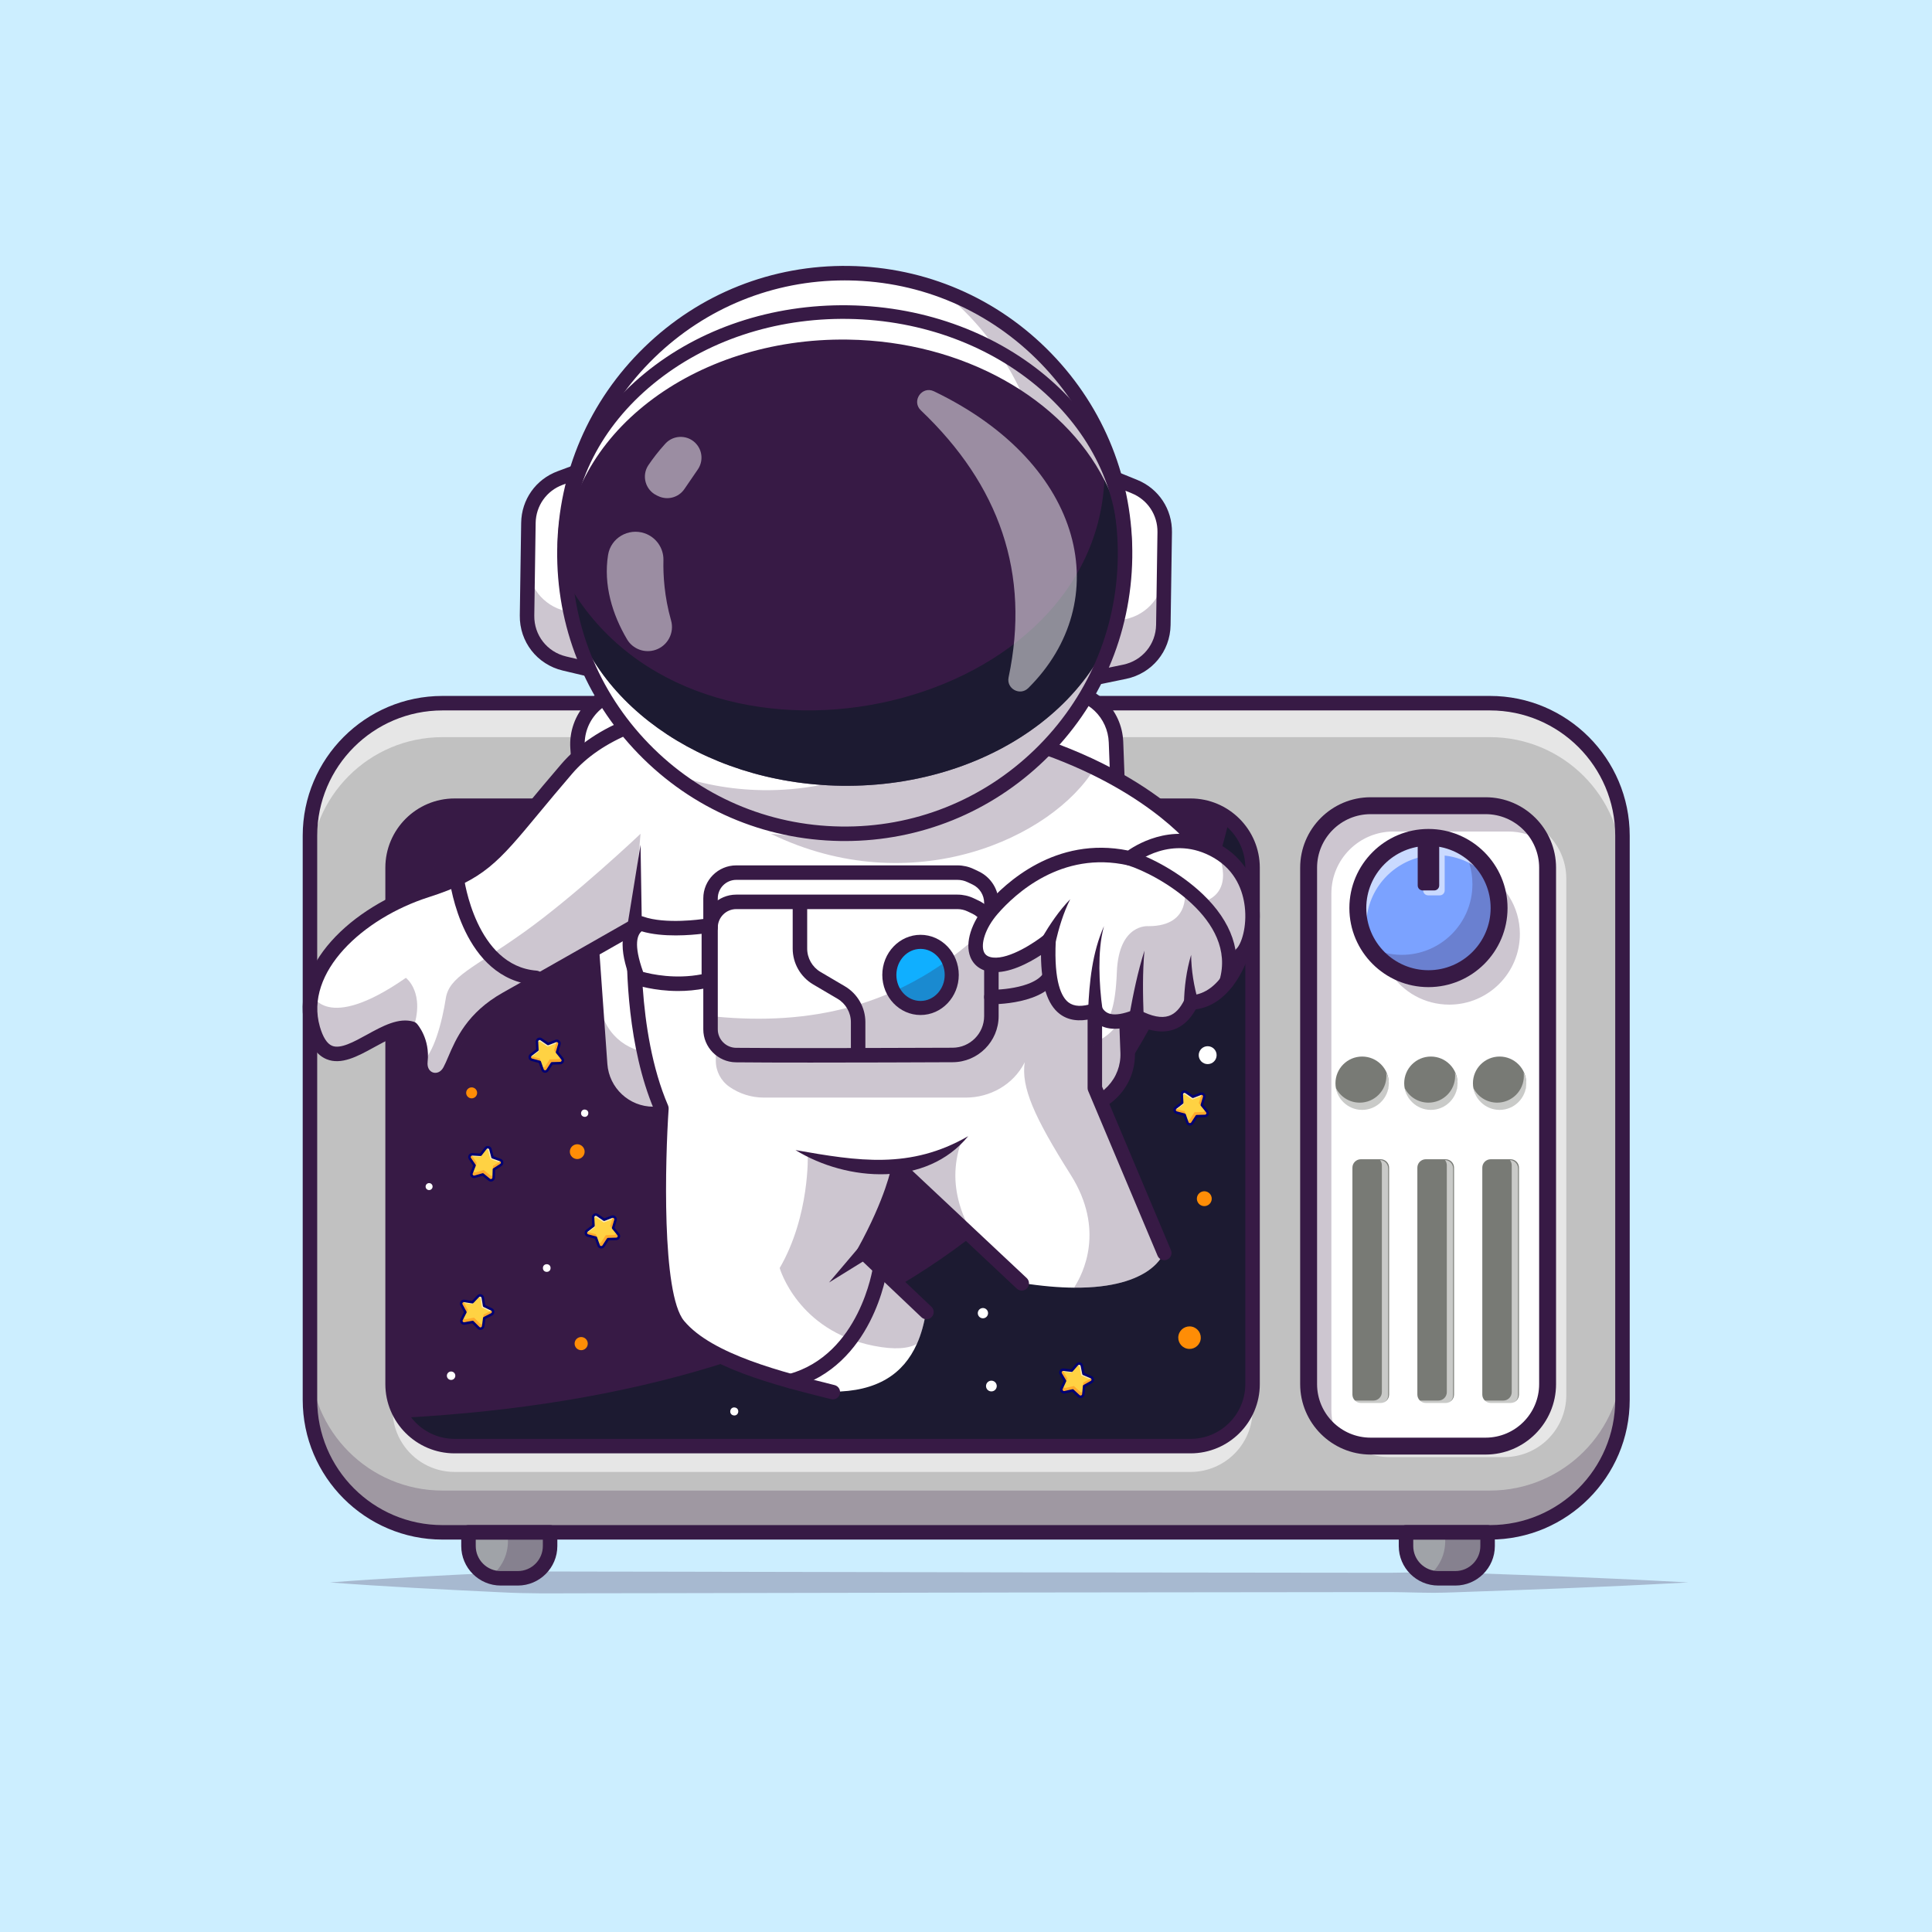 <?xml version="1.0" encoding="utf-8"?>
<!-- Generator: Adobe Illustrator 27.5.0, SVG Export Plug-In . SVG Version: 6.00 Build 0)  -->
<svg version="1.1" id="Layer_1" xmlns="http://www.w3.org/2000/svg" xmlns:xlink="http://www.w3.org/1999/xlink" x="0px" y="0px"
	 viewBox="0 0 4000 4000" style="enable-background:new 0 0 4000 4000;" xml:space="preserve">
<g>
	<g>
		<rect style="fill:#CCEEFF;" width="4000" height="4000"/>
	</g>
	<g>
		<g>
			<path style="fill:#A0A3A8;" d="M1138.902,3172.536v28.392c0,36.878-29.911,66.788-66.789,66.788h-35.358
				c-7.281,0-14.301-1.152-20.848-3.3c-26.663-8.801-45.94-33.892-45.94-63.488v-28.392H1138.902z"/>
		</g>
		<g>
			<path style="fill:#A0A3A8;" d="M3013.125,3267.716h-35.359c-36.886,0-66.788-29.902-66.788-66.788v-28.393h168.935v28.393
				C3079.913,3237.814,3050.011,3267.716,3013.125,3267.716z"/>
		</g>
		<g>
			<path style="fill:#C1C1C1;" d="M3084.836,3172.535H916.043c-151.498,0-274.311-122.813-274.311-274.311V1730.175
				c0-151.498,122.813-274.311,274.311-274.311h2168.792c151.498,0,274.312,122.813,274.312,274.311v1168.048
				C3359.147,3049.721,3236.334,3172.535,3084.836,3172.535z"/>
		</g>
		<g style="opacity:0.25;">
			<path style="fill:#371A45;" d="M3359.158,2811.721v86.484c0,151.492-122.838,274.33-274.33,274.33H916.064
				c-151.544,0-274.33-122.838-274.33-274.33v-86.484c0,151.492,122.786,274.331,274.33,274.331h2168.764
				C3236.321,3086.052,3359.158,2963.213,3359.158,2811.721z"/>
		</g>
		<g style="opacity:0.6;">
			<path style="fill:#FFFFFF;" d="M2593.318,1849.94v1069.139c0,70.927-57.464,128.391-128.391,128.391H941.208
				c-45.207,0-84.966-23.363-107.805-58.669c-13.043-20.063-20.586-44.002-20.586-69.722V1849.94
				c0-70.874,57.464-128.391,128.391-128.391h1523.719c30.382,0,58.355,10.529,80.303,28.287h0.052
				C2574.565,1773.356,2593.318,1809.447,2593.318,1849.94z"/>
		</g>
		<g style="opacity:0.6;">
			<path style="fill:#FFFFFF;" d="M3359.158,1730.167v70.298c0-151.491-122.838-274.277-274.33-274.277H916.064
				c-151.544,0-274.33,122.786-274.33,274.277v-70.298c0-151.491,122.786-274.278,274.33-274.278h2168.764
				C3236.321,1455.89,3359.158,1578.676,3359.158,1730.167z"/>
		</g>
		<g>
			<path style="fill:#371A45;" d="M2593.318,1796.485v1069.139c0,70.927-57.464,128.391-128.391,128.391H941.208
				c-45.207,0-84.966-23.363-107.805-58.669c-13.043-20.063-20.586-44.002-20.586-69.722V1796.485
				c0-70.875,57.464-128.391,128.391-128.391h1523.719c30.382,0,58.355,10.529,80.303,28.287h0.052
				C2574.565,1719.901,2593.318,1755.992,2593.318,1796.485z"/>
		</g>
		<g style="opacity:0.25;">
			<path style="fill:#371A45;" d="M2585.565,1752.535c-17.391-8.8-37.139-13.777-57.936-13.777H1003.91
				c-70.979,0-128.443,57.516-128.443,128.391v1069.139c0,15.453,2.724,30.225,7.7,43.897
				c-20.325-10.319-37.506-25.877-49.764-44.84c-13.043-20.063-20.586-44.002-20.586-69.722V1796.485
				c0-70.875,57.464-128.391,128.391-128.391h1523.719c30.382,0,58.355,10.529,80.303,28.287h0.052
				C2563.407,1710.943,2577.498,1730.272,2585.565,1752.535z"/>
		</g>
		<g style="opacity:0.7;">
			<path style="fill:#111A28;" d="M2593.318,1796.485v1069.139c0,70.927-57.464,128.391-128.391,128.391H941.208
				c-45.207,0-84.966-23.363-107.805-58.669c950.177-51.336,1522.514-462.595,1711.827-1238.965h0.052
				C2574.565,1719.901,2593.318,1755.992,2593.318,1796.485z"/>
		</g>
		<g>
			<path style="fill:#371A45;" d="M2464.932,3009.013H941.187c-79.055,0-143.369-64.316-143.369-143.369V1796.489
				c0-79.053,64.314-143.369,143.369-143.369h1523.745c79.055,0,143.369,64.316,143.369,143.369v1069.155
				C2608.302,2944.697,2543.988,3009.013,2464.932,3009.013z M941.187,1683.119c-62.512,0-113.369,50.859-113.369,113.369v1069.155
				c0,62.51,50.857,113.369,113.369,113.369h1523.745c62.512,0,113.369-50.859,113.369-113.369V1796.489
				c0-62.51-50.857-113.369-113.369-113.369H941.187z"/>
		</g>
		<g style="opacity:0.6;">
			<path style="fill:#FFFFFF;" d="M3114.466,3016.714h-238.042c-70.896,0-128.369-57.473-128.369-128.37V1819.188
				c0-70.897,57.473-128.37,128.369-128.37h238.042c70.896,0,128.369,57.473,128.369,128.37v1069.156
				C3242.836,2959.24,3185.363,3016.714,3114.466,3016.714z"/>
		</g>
		<g>
			<path style="fill:#FFFFFF;" d="M3075.766,2994.014h-238.042c-70.897,0-128.37-57.473-128.37-128.37V1796.489
				c0-70.896,57.473-128.37,128.37-128.37h238.042c70.896,0,128.37,57.473,128.37,128.37v1069.156
				C3204.136,2936.541,3146.663,2994.014,3075.766,2994.014z"/>
		</g>
		<g style="opacity:0.25;">
			<path style="fill:#371A45;" d="M3191.899,1741.744c-19.958-12.781-43.635-20.167-68.989-20.167h-238.029
				c-70.927,0-128.391,57.465-128.391,128.338v1069.191c0,19.591,4.4,38.24,12.31,54.845
				c-35.778-22.786-59.455-62.755-59.455-108.328V1796.485c0-70.875,57.464-128.391,128.391-128.391h238.029
				C3127.049,1668.094,3171.365,1698.214,3191.899,1741.744z"/>
		</g>
		<g>
			<path style="fill:#371A45;" d="M3075.767,3011.513h-238.042c-80.432,0-145.869-65.435-145.869-145.869V1796.489
				c0-80.435,65.437-145.869,145.869-145.869h238.042c80.432,0,145.869,65.435,145.869,145.869v1069.155
				C3221.636,2946.078,3156.199,3011.513,3075.767,3011.513z M2837.725,1685.619c-61.133,0-110.869,49.736-110.869,110.869v1069.155
				c0,61.133,49.736,110.869,110.869,110.869h238.042c61.133,0,110.869-49.736,110.869-110.869V1796.489
				c0-61.133-49.736-110.869-110.869-110.869H2837.725z"/>
		</g>
		<g>
			<path style="fill:#371A45;" d="M3084.835,3187.533H916.043c-159.526,0-289.312-129.785-289.312-289.312V1730.175
				c0-159.526,129.785-289.311,289.312-289.311h2168.792c159.526,0,289.312,129.785,289.312,289.311v1168.047
				C3374.146,3057.748,3244.361,3187.533,3084.835,3187.533z M916.043,1470.864c-142.986,0-259.312,116.328-259.312,259.311
				v1168.047c0,142.983,116.326,259.312,259.312,259.312h2168.792c142.986,0,259.312-116.328,259.312-259.312V1730.175
				c0-142.983-116.326-259.311-259.312-259.311H916.043z"/>
		</g>
		<g>
			<g>
				<path style="fill:#FFFFFF;" d="M1312.543,1430.379h-6.642c-64.06,0-114.668,54.347-110.109,118.244l46.737,655.145
					c4.165,58.384,53.176,103.367,111.702,102.523l871.728-12.58c61.956-0.894,111.041-52.596,108.719-114.515l-24.098-642.565
					c-2.225-59.315-50.955-106.252-110.312-106.252H1312.543z"/>
			</g>
			<g style="opacity:0.25;">
				<path style="fill:#371A45;" d="M2225.956,2293.705l-871.707,12.572c-58.564,0.838-107.542-44.106-111.733-102.513
					l-46.726-655.155c-1.1-15.558,1.048-30.54,5.919-44.264l40.807,572.233c4.19,58.407,53.169,103.352,111.733,102.513
					l871.707-12.572c50.811-0.733,92.927-35.621,105.185-82.294l3.563,94.97C2337.007,2241.112,2287.925,2292.814,2225.956,2293.705
					z"/>
			</g>
			<g>
				<path style="fill:#371A45;" d="M1352.611,2321.303c-65.61,0-120.361-50.815-125.044-116.465l-46.736-655.146
					c-2.468-34.595,9.67-68.994,33.306-94.375c23.635-25.381,57.083-39.936,91.765-39.936h894.365
					c67.725,0,122.764,53.013,125.303,120.688l24.099,642.568c1.274,34.014-10.93,66.343-34.365,91.03
					c-23.438,24.683-55.09,38.55-89.128,39.043l-871.729,12.583C1353.834,2321.303,1353.221,2321.303,1352.611,2321.303z
					 M1305.902,1445.38c-26.772,0-51.565,10.791-69.81,30.381c-18.245,19.595-27.244,45.093-25.339,71.792l46.736,655.146
					c3.564,49.941,45.22,88.604,95.127,88.604c0.469,0,0.928,0,1.396-0.01l871.729-12.583c25.896-0.371,49.976-10.918,67.805-29.702
					c17.83-18.779,27.114-43.369,26.143-69.248l-24.099-642.568c-1.929-51.484-43.801-91.811-95.322-91.811H1305.902z"/>
			</g>
			<g>
				<path style="fill:#FFFFFF;" d="M2265.871,2251.903l143.739,341.381c0,0-22.21,74.07-185.96,72.708
					c-31.011-0.21-67.103-3.195-109.114-9.848l-254.948-239.234c0,0-0.314,1.886-1.1,5.5c-1.152,5.238-3.405,14.143-7.229,26.453
					c-7.91,25.459-22.839,65.427-49.921,117.81c-4.295,8.277-8.853,16.868-13.777,25.72l129.648,123.1
					c-3.824,24.62-10.005,47.093-18.911,66.946c-27.658,61.864-81.77,98.847-174.907,98.952
					c-111.733-27.973-258.406-64.641-319.537-137.978c-61.131-73.336-35.359-449.604-35.359-449.604
					c-69.408-161.078-55.421-377.158-55.421-377.158s-2.986,1.729-8.381,4.819c-36.302,20.639-181.769,103.562-257.044,145.782
					c-86.432,48.454-98.899,114.562-117.233,148.611c-17.601,32.687-61.76,21.949-61.131-15.453c0-1.572,0.105-3.195,0.262-4.819
					c3.667-32.948-10.267-55.893-15.977-63.803c-1.415-1.938-2.357-2.986-2.357-2.986c-65.479-19.644-167.626,127.029-204.294,0
					c-7.229-25.039-7.753-49.606-2.933-73.284v-0.052c19.644-96.49,128.443-177.945,237.767-213.042
					c136.196-43.635,144.944-82.031,290.726-251.439c145.73-169.354,509.007-158.878,846.511-85.542
					c337.504,73.336,460.866,239.967,460.866,239.967l-213.985,340.175V2251.903z"/>
			</g>
			<g>
				<ellipse style="fill:#10AFFF;" cx="1905.877" cy="2018.457" rx="64.606" ry="68.457"/>
			</g>
			<g>
				<path style="fill:#371A45;" d="M2053.414,2079.218c-0.493,0-0.837-0.005-1.03-0.005c-8.284-0.093-14.924-6.88-14.834-15.166
					c0.093-8.228,6.79-14.834,14.998-14.834c0.051,0,0.105,0,0.159,0l0,0c29.18,0.122,106.57-7.583,112.476-46.816
					c5.215-34.629-2.036-55.894-7.62-66.406l-62.209,25.547c-7.661,3.149-16.426-0.508-19.573-8.179
					c-3.147-7.661,0.513-16.426,8.176-19.575l73.337-30.117c5.591-2.3,12.026-1.011,16.304,3.271
					c1.289,1.289,31.428,32.319,21.252,99.922C2184.256,2077.211,2066.634,2079.218,2053.414,2079.218z"/>
			</g>
			<g>
				<path style="fill:#371A45;" d="M1918.096,2731.386c-3.708,0-7.424-1.367-10.327-4.121l-129.646-123.101
					c-4.951-4.702-6.104-12.158-2.798-18.14c59.229-107.109,70.251-170.049,70.354-170.669c0.915-5.454,4.758-9.98,10-11.748
					c5.234-1.772,11.03-0.527,15.063,3.257l254.932,239.214c6.042,5.669,6.343,15.161,0.674,21.201
					c-5.667,6.04-15.159,6.353-21.201,0.674l-236.245-221.68c-8.088,27.803-25.586,77.021-61.755,144.077l121.282,115.156
					c6.006,5.703,6.253,15.2,0.547,21.206C1926.028,2729.819,1922.066,2731.386,1918.096,2731.386z"/>
			</g>
			<g>
				<path style="fill:#371A45;" d="M1724.29,2897.27c-1.204,0-2.427-0.146-3.65-0.454
					c-117.248-29.312-263.169-65.796-327.417-142.891c-61.526-73.828-42.534-403.589-39.043-456.646
					c-54.758-129.717-57.595-289.966-56.248-353.335c-51.504,29.36-175.166,99.78-242.056,137.285
					c-65.232,36.567-85.427,83.862-100.173,118.398c-3.747,8.779-7.29,17.07-11.164,24.268
					c-11.853,22.007-34.67,32.168-56.787,25.269c-18.406-5.737-35.508-24.766-32.222-54.336c2.893-26.04-7.061-44.36-12.034-51.689
					c-18.648-2.485-44.365,11.606-69.27,25.308c-33.235,18.276-67.61,37.183-98.24,24.453
					c-19.529-8.105-33.459-27.422-42.588-59.048c-38.85-134.585,97.073-257.49,244.685-304.8
					c106.45-34.121,131.465-64.297,214.351-164.272c19.726-23.794,42.083-50.762,69.541-82.671
					c70.298-81.685,192.026-128.442,361.804-138.979c140.383-8.721,313.032,8.076,499.297,48.545
					c339.131,73.691,464.57,238.691,469.744,245.679c3.677,4.966,3.933,11.68,0.64,16.914l-211.716,336.538v158.955l142.581,338.574
					c3.215,7.632-0.366,16.431-8,19.644c-7.642,3.218-16.433-0.361-19.646-8.003l-143.757-341.362
					c-0.776-1.841-1.177-3.823-1.177-5.82v-166.313c0-2.827,0.798-5.596,2.302-7.988l208.23-330.991
					c-29.119-33.125-159.622-164.375-445.571-226.509c-408.267-88.711-711.516-59.297-831.99,80.688
					c-27.278,31.694-49.541,58.55-69.185,82.246c-84.895,102.402-113.494,136.899-228.291,173.691
					c-136.038,43.604-257.398,155.737-225.017,267.915c6.348,21.992,14.849,35.337,25.268,39.663
					c17.31,7.207,45.254-8.174,72.28-23.037c32.293-17.754,65.703-36.123,96.643-26.831c2.642,0.791,5.012,2.295,6.855,4.346
					c1.118,1.25,27.344,31.084,22.075,78.467c-1.492,13.433,4.88,20.371,11.338,22.388c6.16,1.929,15.474,0.229,21.443-10.859
					c3.232-5.996,6.362-13.33,9.988-21.821c15.51-36.328,38.953-91.226,113.093-132.788
					c85.393-47.871,263.518-149.521,265.308-150.542c4.79-2.739,10.701-2.622,15.378,0.308c4.68,2.92,7.378,8.179,7.024,13.687
					c-0.137,2.124-12.888,214.458,54.246,370.254c0.945,2.192,1.353,4.58,1.191,6.963c-7.046,102.993-15.044,382.642,31.916,438.989
					c57.979,69.575,204.592,106.23,311.648,132.998c8.037,2.007,12.922,10.151,10.913,18.188
					C1737.127,2892.719,1731.011,2897.27,1724.29,2897.27z"/>
			</g>
			<g>
				<path style="fill:#371A45;" d="M1636.768,2874.516c-6.582,0-12.62-4.365-14.451-11.021c-2.2-7.988,2.49-16.245,10.476-18.447
					c147.49-40.625,174.312-219.99,174.565-221.797c1.15-8.208,8.743-13.994,16.938-12.769c8.203,1.152,13.921,8.735,12.768,16.938
					c-1.147,8.174-30.019,200.752-196.304,246.553C1639.429,2874.34,1638.087,2874.516,1636.768,2874.516z"/>
			</g>
			<g>
				<path style="fill:#371A45;" d="M1298.988,1916.458l27.183-167.415l2.738,169.585
					C1328.328,1940.269,1296.448,1937.988,1298.988,1916.458L1298.988,1916.458z"/>
			</g>
			<g>
				<path style="fill:#371A45;" d="M1678.092,2199.955c-60.725,0-116.067-0.146-154.482-0.552
					c-37.227-0.396-67.512-31.011-67.512-68.252v-271.23c0-37.637,30.62-68.257,68.257-68.257h458.035
					c11.565,0,23.198,2.632,33.638,7.608l10.557,5.024c24.888,11.865,40.967,37.339,40.967,64.907v234.565
					c0,52.393-42.622,95.21-95.012,95.439C1895.24,2199.545,1779.222,2199.955,1678.092,2199.955z M1524.354,1821.664
					c-21.094,0-38.257,17.163-38.257,38.257v271.23c0,20.874,16.97,38.032,37.83,38.252c102.195,1.084,324.854,0.342,448.479-0.195
					c35.92-0.156,65.144-29.517,65.144-65.439v-234.565c0-16.064-9.37-30.913-23.87-37.822l-10.559-5.024
					c-6.438-3.071-13.606-4.692-20.732-4.692H1524.354z"/>
			</g>
			<g>
				<path style="fill:#371A45;" d="M2052.55,1944.75c-8.284,0-15-6.714-15-15c0-16.064-9.37-30.913-23.87-37.822l-10.559-5.024
					c-6.438-3.071-13.606-4.692-20.732-4.692h-458.035c-21.094,0-38.257,17.163-38.257,38.257c0,8.286-6.716,15-15,15
					s-15-6.714-15-15c0-37.637,30.62-68.257,68.257-68.257h458.035c11.565,0,23.198,2.632,33.638,7.607l10.557,5.025
					c24.888,11.865,40.967,37.339,40.967,64.907C2067.55,1938.036,2060.833,1944.75,2052.55,1944.75z"/>
			</g>
			<g>
				<g>
					<path style="fill:#FFFFFF;" d="M2570.269,1975.163c0,0-29.334,96.909-104.19,100.418c-24.882,52.174-64.85,54.636-113.2,29.23
						c-24.096,9.429-45.521,13.463-62.022,7.49c-9.429-3.3-17.286-9.9-23.101-20.586c-63.069,20.481-103.142-10.214-96.909-144.053
						c0,0-68.098,55.002-116.552,49.764c-48.454-5.238-43.216-65.479,0-115.243c43.216-49.764,143.634-137.087,284.597-105.186
						c0,0,84.703-70.298,181.612-13.986c0,0,0,0,0.052,0.052C2617.414,1819.376,2599.08,1947.662,2570.269,1975.163z"/>
				</g>
				<g>
					<path style="fill:#371A45;" d="M2405.716,2135.566c-16.172,0-33.96-4.78-53.735-14.399
						c-41.736,14.917-72.136,10.859-90.61-12.046c-27.385,6.675-50.024,3.335-67.417-9.937
						c-25.457-19.429-38.208-59.429-38.718-121.865c-26.03,16.938-67.385,38.838-102.551,35.02
						c-21.211-2.29-36.755-13.399-43.77-31.274c-11.414-29.077,1.953-71.748,34.055-108.716
						c38.208-43.989,142.432-141.821,292.515-111.44c22.441-15.532,103.242-62.764,192.559-10.864
						c44.512,25.864,72.534,69.727,78.904,123.506c5.046,42.603-4.976,88.486-23.479,109.502
						c-6.24,18.115-37.388,97.319-107.798,106.704c-12.004,21.689-27.588,35.83-46.414,42.09
						C2421.798,2134.321,2413.966,2135.566,2405.716,2135.566z M2352.879,2089.814c2.402,0,4.8,0.576,6.975,1.719
						c24.57,12.905,44.746,16.899,59.941,11.841c13.12-4.36,23.84-15.571,32.773-34.272c2.383-4.985,7.314-8.262,12.834-8.521
						c63.198-2.954,90.251-88.916,90.518-89.785c0.752-2.461,2.131-4.702,3.989-6.479c10.388-9.917,22.158-45.747,17.244-87.236
						c-3.701-31.255-17.842-74.17-64.185-101.099c-86.362-50.181-161.36,9.98-164.509,12.568c-3.579,2.935-8.345,4.097-12.854,3.062
						c-137.908-31.138-234.751,59.839-269.985,100.405c-26.87,30.947-34.819,62.705-28.782,78.091
						c1.821,4.639,5.779,10.967,19.067,12.407c34.683,3.682,87.922-32.315,105.515-46.524c4.597-3.706,10.942-4.38,16.206-1.709
						c5.269,2.666,8.479,8.179,8.203,14.077c-3.982,85.303,12.117,116.133,26.321,126.973c11.543,8.813,28.215,9.512,50.977,2.119
						c6.846-2.236,14.333,0.747,17.793,7.075c7.205,13.193,20.732,24.258,66.482,6.323
						C2349.168,2090.156,2351.026,2089.814,2352.879,2089.814z"/>
				</g>
				<g>
					<path style="fill:#371A45;" d="M2539.268,2048.632c-1.399,0-2.817-0.195-4.226-0.61c-7.952-2.329-12.505-10.664-10.176-18.613
						c36.687-125.142-126.729-218.32-190.405-238.101c-7.91-2.461-12.332-10.864-9.873-18.774s10.862-12.329,18.774-9.878
						c39.631,12.314,100.259,44.37,146.372,88.232c60.737,57.773,82.839,122.422,63.921,186.958
						C2551.737,2044.389,2545.755,2048.632,2539.268,2048.632z"/>
				</g>
				<g>
					<path style="fill:#371A45;" d="M2156.866,1942.231c17.032-28.699,35.733-56.715,58.944-80.564
						c-14.552,28.912-23.667,60.184-30.98,91.426C2178.59,1975.542,2146.316,1963.013,2156.866,1942.231L2156.866,1942.231z"/>
				</g>
				<g>
					<path style="fill:#371A45;" d="M2252.793,2092.747c2.485-59.439,8.557-120.572,32.86-175.205
						c-7.749,28.477-9.496,57.732-9.447,86.765c0.254,28.757,2.445,58.287,6.538,86.531
						C2285.042,2112.291,2253.257,2114.364,2252.793,2092.747L2252.793,2092.747z"/>
				</g>
				<g>
					<path style="fill:#371A45;" d="M2337.909,2103.872c8.321-45.727,17.535-91.427,31.559-135.693
						c-4.128,45.777-3.306,91.809-1.616,137.6C2367.827,2127.88,2335.139,2125.835,2337.909,2103.872L2337.909,2103.872z"/>
				</g>
				<g>
					<path style="fill:#371A45;" d="M2451.255,2077.693c0.696-34.274,5.101-68.038,14.848-100.784
						c0.324,32.538,5.877,65.45,14.849,96.526C2486.483,2096.014,2452.299,2100.936,2451.255,2077.693L2451.255,2077.693z"/>
				</g>
				<g style="opacity:0.25;">
					<path style="fill:#371A45;" d="M2570.269,1975.163c0,0-29.334,96.909-104.19,100.418c-24.882,52.174-64.85,54.636-113.2,29.23
						c-24.096,9.429-45.521,13.463-62.022,7.49c6.915-6.6,18.701-28.339,21.425-99.161c3.929-101.99,65.479-95.599,65.479-95.599
						c92.089,0,74.332-79.099,74.332-79.099l34.521,30.487c74.908-20.796,35.254-103.142,33.944-105.866
						C2617.414,1819.376,2599.08,1947.662,2570.269,1975.163z"/>
				</g>
			</g>
			<g>
				<path style="fill:#371A45;" d="M1776.666,2184.062c-8.284,0-15-6.714-15-15v-52.881c0-19.766-10.581-38.271-27.612-48.301
					l-50.476-29.717c-26.15-15.396-42.393-43.809-42.393-74.155v-84.009c0-8.286,6.716-15,15-15s15,6.714,15,15v84.009
					c0,19.766,10.581,38.276,27.612,48.306l50.476,29.717c26.15,15.395,42.392,43.808,42.392,74.15v52.881
					C1791.666,2177.348,1784.949,2184.062,1776.666,2184.062z"/>
			</g>
			<g>
				<path style="fill:#371A45;" d="M1905.877,2101.484c-43.657,0-79.175-37.246-79.175-83.027s35.517-83.027,79.175-83.027
					c43.657,0,79.177,37.246,79.177,83.027S1949.534,2101.484,1905.877,2101.484z M1905.877,1964.57
					c-27.59,0-50.034,24.175-50.034,53.887s22.444,53.887,50.034,53.887c27.59,0,50.037-24.175,50.037-53.887
					S1933.468,1964.57,1905.877,1964.57z"/>
			</g>
			<g>
				<path style="fill:#FFFFFF;" d="M1457.784,2031.475c-73.991,15.06-137.724-6.943-137.724-6.943
					c-20.576-54.255-24.296-96.115,6.111-112.883c50.419,18.334,131.613,5.893,131.613,5.893h9.822v111.969L1457.784,2031.475z"/>
			</g>
			<g>
				<path style="fill:#371A45;" d="M1403.9,2051.772c-50.144,0-86.692-12.358-88.735-13.062c-4.207-1.455-7.551-4.697-9.131-8.862
					c-9.636-25.41-38.965-102.734,12.893-131.333c3.796-2.085,8.306-2.437,12.371-0.962c46.16,16.787,123.445,5.278,124.221,5.161
					c0.747-0.112,1.509-0.171,2.266-0.171h9.822c8.284,0,15,6.714,15,15v111.968c0,7.153-5.049,13.306-12.061,14.707l-9.802,1.963
					C1440.731,2050.253,1421.478,2051.772,1403.9,2051.772z M1331.531,2012.294c17.271,4.697,66.353,15.518,121.074,4.917v-83.838
					c-20.759,2.524-80.024,8.013-124.243-5.21C1320.23,1935.175,1310.567,1953.798,1331.531,2012.294z"/>
			</g>
			<g>
				<path style="fill:#371A45;" d="M1647.018,2381.133c129.485,22.767,237.546,40.385,357.514-28.813
					C1918.491,2458.008,1754.344,2446.947,1647.018,2381.133L1647.018,2381.133z"/>
			</g>
			<g>
				<path style="fill:#371A45;" d="M1798.237,2604.653l-81.812,50.618l62.242-73.357
					C1794.663,2565.009,1817.343,2591.345,1798.237,2604.653L1798.237,2604.653z"/>
			</g>
			<g>
				<path style="fill:#371A45;" d="M1109.671,2039.531c-0.391,0-0.784-0.015-1.182-0.044
					c-150.164-11.685-176.619-209.907-177.671-218.34c-1.025-8.223,4.807-15.718,13.027-16.743
					c8.201-0.977,15.711,4.8,16.741,13.013l0,0c0.229,1.821,24.5,182.378,150.232,192.158c8.259,0.645,14.434,7.861,13.789,16.118
					C1123.997,2033.559,1117.425,2039.531,1109.671,2039.531z"/>
			</g>
			<g>
				<g>
					<path style="fill:#FFFFFF;" d="M1225.908,965.094l-66.376,24.7c-38.879,14.468-64.89,51.317-65.503,92.795l-2.833,191.749
						c-0.697,47.172,31.481,88.493,77.387,99.372l83.625,19.82"/>
				</g>
				<g>
					<path style="fill:#FFFFFF;" d="M2283.061,980.715l65.617,26.65c38.434,15.61,63.345,53.212,62.732,94.69l-2.833,191.749
						c-0.697,47.172-34.082,87.524-80.29,97.043l-84.175,17.34"/>
				</g>
				<g style="opacity:0.25;">
					<path style="fill:#371A45;" d="M1252.203,1393.525l-83.645-19.801c-45.858-10.881-78.064-52.221-77.367-99.386l1.608-108.843
						c-0.697,47.165,31.51,88.506,77.367,99.386l75.259,17.837L1252.203,1393.525z"/>
				</g>
				<g style="opacity:0.25;">
					<path style="fill:#371A45;" d="M2410.16,1184.96l-1.608,108.843c-0.697,47.166-34.058,87.536-80.27,97.057l-84.193,17.321
						l10.102-110.611l75.699-15.554C2376.102,1272.497,2409.463,1232.126,2410.16,1184.96z"/>
				</g>
				<g>
					<path style="fill:#371A45;" d="M1252.22,1408.535c-1.145,0-2.307-0.132-3.472-0.41l-83.625-19.819
						c-53.167-12.598-89.734-59.556-88.923-114.185l2.832-191.748c0.708-48.027,30.254-89.888,75.269-106.636l66.377-24.702
						c7.771-2.891,16.399,1.064,19.29,8.828c2.891,7.764-1.062,16.396-8.826,19.287l-66.377,24.702
						c-33.333,12.402-55.21,43.398-55.737,78.96l-2.832,191.748c-0.598,40.454,26.479,75.225,65.847,84.556l83.625,19.819
						c8.062,1.909,13.047,9.995,11.135,18.052C1265.169,1403.886,1259.014,1408.535,1252.22,1408.535z"/>
				</g>
				<g>
					<path style="fill:#371A45;" d="M2244.097,1423.193c-6.97,0-13.215-4.888-14.678-11.978c-1.67-8.115,3.552-16.05,11.665-17.72
						l84.175-17.339c39.626-8.164,67.72-42.119,68.32-82.573l2.834-191.748c0.525-35.562-20.43-67.188-53.381-80.571l-65.618-26.65
						c-7.676-3.115-11.37-11.865-8.252-19.541c3.115-7.676,11.868-11.377,19.541-8.252l65.618,26.65
						c44.502,18.071,72.798,60.781,72.087,108.804l-2.834,191.748c-0.808,54.634-38.748,100.493-92.261,111.519l-84.175,17.339
						C2246.116,1423.09,2245.098,1423.193,2244.097,1423.193z"/>
				</g>
				<g>
					
						<ellipse transform="matrix(0.707 -0.707 0.707 0.707 -298.022 1572.313)" style="fill:#FFFFFF;" cx="1748.939" cy="1145.901" rx="580.374" ry="580.374"/>
				</g>
				<g style="opacity:0.25;">
					<path style="fill:#371A45;" d="M1740.371,1726.207c-132.944-1.968-254.742-48.483-351.497-125.119
						c59.368,21.659,123.284,33.859,189.992,34.834c320.466,4.741,584.14-251.231,588.883-571.737
						c2.736-187.563-83.792-355.691-220.316-463.807c225.818,82.105,385.591,300.254,381.821,554.091
						C2324.511,1474.975,2060.876,1730.95,1740.371,1726.207z"/>
				</g>
				<g>
					<path style="fill:#371A45;" d="M2328.968,1173.512c-3.769,255.082-266.613,458.057-587.135,453.321
						c-292.222-4.318-531.473-179.79-568.486-404.116c-3.623-21.68-5.332-43.842-4.999-66.355
						c3.769-255.082,266.612-457.993,587.134-453.257c240.837,3.559,445.67,123.372,531.039,290.909l-0.001,0.064
						C2314.77,1049.519,2329.904,1110.171,2328.968,1173.512z"/>
				</g>
				<g style="opacity:0.7;">
					<path style="fill:#111A28;" d="M2328.968,1173.512c-3.769,255.082-266.613,458.057-587.135,453.321
						c-292.222-4.318-531.473-179.79-568.486-404.116c4.342-5.406,6.866-8.358,6.866-8.358
						c263.751,445.984,1083.091,270.442,1106.308-220.281C2314.77,1049.519,2329.904,1110.171,2328.968,1173.512z"/>
				</g>
				<g>
					<path style="fill:#371A45;" d="M1749.18,1741.274c-3.013,0-6.018-0.02-9.038-0.063
						c-159.014-2.354-307.593-66.484-418.372-180.581c-110.776-114.102-170.491-264.512-168.14-423.521
						c2.349-159.014,66.482-307.598,180.581-418.374c114.099-110.776,264.285-170.513,423.523-168.145
						c159.014,2.354,307.593,66.484,418.372,180.586c110.776,114.097,170.491,264.507,168.14,423.521
						c-2.349,159.014-66.482,307.593-180.581,418.374C2051.732,1681.743,1904.844,1741.274,1749.18,1741.274z M1748.709,580.527
						c-147.83,0-287.3,56.528-393.599,159.732c-108.352,105.195-169.253,246.289-171.484,397.29
						c-2.232,151.001,54.475,293.833,159.67,402.183c105.195,108.35,246.289,169.248,397.29,171.479
						c150.994,2.427,293.831-54.473,402.18-159.668c108.352-105.195,169.253-246.284,171.484-397.285
						s-54.475-293.833-159.67-402.188c-105.195-108.35-246.289-169.248-397.29-171.479
						C1754.434,580.546,1751.561,580.527,1748.709,580.527z"/>
				</g>
				<g>
					<path style="fill:#371A45;" d="M2329.393,1159.155c-0.071,0-0.142,0-0.212-0.005c-7.783-0.112-14.001-6.519-13.887-14.302
						c3.882-262.598-246.965-479.995-559.177-484.609c-151.88-2.246-294.917,45.474-403.32,134.36
						c-107.71,88.315-168.062,206.763-169.934,333.516c-0.117,7.778-6.711,14.102-14.302,13.882
						c-7.783-0.112-14.001-6.519-13.887-14.302c2-135.19,66.013-261.226,180.249-354.893
						c113.545-93.101,263.311-143.11,421.609-140.747c327.756,4.844,591.06,235.068,586.951,513.213
						C2343.367,1152.978,2337.078,1159.155,2329.393,1159.155z"/>
				</g>
				<g style="opacity:0.5;">
					<path style="fill:#FFFFFF;" d="M2088.197,1402.294c45.409-214.919-19.033-398.002-181.601-552.646
						c-20.075-19.096,2.122-51.502,27.093-39.496c315.78,151.826,374.978,435.883,195.335,614.354
						C2111.892,1441.526,2083.205,1425.922,2088.197,1402.294z"/>
				</g>
				<g style="opacity:0.5;">
					<path style="fill:#FFFFFF;" d="M1373.571,1159.783c-0.706,30.513,1.739,75.196,15.793,124.787
						c7.226,25.496-6.814,52.197-31.879,60.801l0,0c-22.41,7.692-47.212-1.349-59.271-21.744
						c-30.422-51.448-49.143-112.784-39.264-174.716c5.579-34.977,41.764-56.222,75.332-44.921h0
						C1358.157,1112.028,1374.153,1134.598,1373.571,1159.783z"/>
				</g>
				<g style="opacity:0.5;">
					<path style="fill:#FFFFFF;" d="M1443.158,920.958L1443.158,920.958c11.603,14.778,12.276,35.376,1.661,50.88l-27.937,40.805
						c-11.976,17.492-34.909,23.655-54.04,14.523l-3.09-1.475c-23.648-11.289-31.946-40.99-17.271-62.7
						c8.848-13.089,20.356-28.301,34.922-44.354C1395.31,898.901,1426.702,899.999,1443.158,920.958z"/>
				</g>
			</g>
			<g style="opacity:0.25;">
				<path style="fill:#371A45;" d="M2266.744,1589.755c-87.038,144.772-378.327,278.586-670.8,136.516
					c251.828,25.616,450.095-24.01,574.904-176.831L2266.744,1589.755z"/>
			</g>
			<g style="opacity:0.25;">
				<path style="fill:#371A45;" d="M1326.171,1726.291l-6.129,70.77l-6.077,82.922l-8.381,42.378
					c-36.302,20.639-181.769,103.562-257.044,145.783c-86.432,48.454-98.899,114.562-117.233,148.611
					c-17.601,32.687-61.76,21.949-61.131-15.453c26.768-13.986,45.678-87.322,52.645-133.577
					c6.967-46.307,55.893-62.021,162.388-137.977C1191.704,1853.791,1326.171,1726.291,1326.171,1726.291z"/>
			</g>
			<g style="opacity:0.25;">
				<path style="fill:#371A45;" d="M854.462,2132.68c-1.414-1.939-2.357-2.986-2.357-2.986
					c-65.479-19.644-167.626,127.029-204.294,0c-7.229-25.039-7.753-49.607-2.934-73.284c0.89,2.619,29.177,83.76,195.441-31.902
					C840.318,2024.508,881.858,2055.1,854.462,2132.68z"/>
			</g>
			<g style="opacity:0.25;">
				<path style="fill:#371A45;" d="M1990.105,2363.629c-33.736,97.869,7.947,177.129,62.444,253.227
					c0,0-195.563-193.818-190.325-193.818c5.238,0,71.59-27.938,71.59-27.938"/>
			</g>
			<g style="opacity:0.25;">
				<path style="fill:#371A45;" d="M1917.21,2715.493c-3.824,24.62-10.005,47.093-18.911,66.946
					c-16.92,9.428-44.944,12.834-90.203,3.771c-157.149-31.43-193.817-160.868-193.817-160.868
					c62.86-108.486,58.145-235.357,58.145-235.357l186.065,32.426l3.719,0.628l-10.948,25.824l-49.921,117.81
					c-4.295,8.277-8.853,16.868-13.777,25.72L1917.21,2715.493z"/>
			</g>
			<g style="opacity:0.25;">
				<path style="fill:#371A45;" d="M2409.611,2593.284c0,0-22.21,74.07-185.96,72.708c18.963-29.021,64.955-119.958-6.967-233.786
					c-75.903-120.063-102.776-181.35-95.127-233c-0.21,0.471-0.419,0.89-0.629,1.31c-23.048,44.945-70.717,71.922-121.214,71.922
					h-418.332c-12.729,0-25.301-1.938-37.349-5.71c-11.996-3.771-23.415-9.376-33.892-16.657
					c-17.653-12.258-28.13-32.32-28.13-53.797v-91.461c192.298,18.282,374.801-18.386,537.869-163.016l9.534,54.007
					c24.777,39.026,100.261-11.419,104.661-14.405c0.157-0.105,0.21-0.157,0.21-0.157l35.673-30.539l32.74,141.016l56.783,13.096
					l6.391,64.588v82.503L2409.611,2593.284z"/>
			</g>
		</g>
		<g>
			<circle style="fill:#7BA2FF;" cx="2957.468" cy="1880.001" r="146.236"/>
		</g>
		<g style="opacity:0.25;">
			<path style="fill:#371A45;" d="M3103.687,1879.983c0,80.775-65.479,146.254-146.201,146.254
				c-50.916,0-95.756-26.034-121.895-65.479c20.01,10.319,42.64,16.134,66.684,16.134c80.722,0,146.201-65.479,146.201-146.201
				c0-29.911-8.958-57.674-24.41-80.827C3071.314,1774.012,3103.687,1823.252,3103.687,1879.983z"/>
		</g>
		<g style="opacity:0.25;">
			<path style="fill:#371A45;" d="M3146.737,1933.728c0,80.775-65.479,146.254-146.201,146.254
				c-50.916,0-95.756-26.034-121.895-65.479c20.01,10.319,42.64,16.134,66.684,16.134c80.722,0,146.201-65.479,146.201-146.201
				c0-29.911-8.957-57.674-24.41-80.827C3114.364,1827.757,3146.737,1876.997,3146.737,1933.728z"/>
		</g>
		<g style="opacity:0.6;">
			<path style="fill:#FFFFFF;" d="M3096.981,1836.138c-23.363-35.359-61.655-59.978-105.918-64.798v72.132
				c0,5.657-4.557,10.268-10.215,10.268h-24.044c-5.657,0-10.267-4.61-10.267-10.268v-70.246
				c-67.208,13.201-117.862,72.394-117.862,143.425c0,15.296,2.357,30.016,6.705,43.845c-15.296-23.101-24.148-50.759-24.148-80.513
				c0-80.723,65.479-146.201,146.253-146.201C3022.912,1733.782,3078.385,1776.841,3096.981,1836.138z"/>
		</g>
		<g>
			<path style="fill:#371A45;" d="M2957.467,2043.735c-90.283,0-163.735-73.452-163.735-163.735s73.452-163.735,163.735-163.735
				c90.286,0,163.738,73.452,163.738,163.735S3047.752,2043.735,2957.467,2043.735z M2957.467,1751.264
				c-70.984,0-128.735,57.749-128.735,128.735s57.751,128.735,128.735,128.735c70.986,0,128.738-57.749,128.738-128.735
				S3028.453,1751.264,2957.467,1751.264z"/>
		</g>
		<g>
			<path style="fill:#371A45;" d="M2969.472,1737.039h-24.009c-5.666,0-10.259,4.593-10.259,10.258v85.995
				c0,5.666,4.593,10.258,10.259,10.258h24.009c5.666,0,10.258-4.593,10.258-10.258v-85.995
				C2979.73,1741.631,2975.138,1737.039,2969.472,1737.039z"/>
		</g>
		<g>
			<circle style="fill:#787A75;" cx="2820.16" cy="2242.693" r="55.221"/>
		</g>
		<g>
			<circle style="fill:#787A75;" cx="2962.468" cy="2242.693" r="55.221"/>
		</g>
		<g>
			<circle style="fill:#787A75;" cx="3104.775" cy="2242.693" r="55.221"/>
		</g>
		<g style="opacity:0.6;">
			<path style="fill:#FFFFFF;" d="M2875.61,2244.726c0,30.487-24.725,55.212-55.212,55.212c-27.92,0-51.021-20.744-54.688-47.669
				c9.01,18.177,27.763,30.645,49.45,30.645c30.487,0,55.212-24.725,55.212-55.212c0-2.514-0.157-5.029-0.524-7.49
				C2873.568,2227.597,2875.61,2235.927,2875.61,2244.726z"/>
		</g>
		<g style="opacity:0.6;">
			<path style="fill:#FFFFFF;" d="M3017.935,2244.726c0,30.487-24.725,55.212-55.212,55.212c-27.972,0-51.021-20.744-54.688-47.669
				c9.01,18.177,27.763,30.645,49.45,30.645c30.487,0,55.212-24.725,55.212-55.212c0-2.514-0.157-5.029-0.524-7.49
				C3015.892,2227.597,3017.935,2235.927,3017.935,2244.726z"/>
		</g>
		<g style="opacity:0.6;">
			<path style="fill:#FFFFFF;" d="M3160.208,2244.726c0,30.487-24.673,55.212-55.212,55.212c-27.92,0-51.021-20.744-54.688-47.669
				c9.01,18.177,27.763,30.645,49.45,30.645c30.539,0,55.212-24.725,55.212-55.212c0-2.514-0.157-5.029-0.524-7.49
				C3158.165,2227.597,3160.208,2235.927,3160.208,2244.726z"/>
		</g>
		<g>
			<path style="fill:#787A75;" d="M2992.984,2904.725h-41.033c-9.644,0-17.461-7.818-17.461-17.461v-469.702
				c0-9.643,7.818-17.461,17.461-17.461h41.033c9.643,0,17.461,7.818,17.461,17.461v469.702
				C3010.445,2896.907,3002.628,2904.725,2992.984,2904.725z"/>
		</g>
		<g>
			<path style="fill:#787A75;" d="M3127.434,2904.725h-41.033c-9.643,0-17.461-7.818-17.461-17.461v-469.702
				c0-9.643,7.818-17.461,17.461-17.461h41.033c9.644,0,17.461,7.818,17.461,17.461v469.702
				C3144.895,2896.907,3137.078,2904.725,3127.434,2904.725z"/>
		</g>
		<g>
			<path style="fill:#787A75;" d="M2858.534,2904.725h-41.033c-9.644,0-17.461-7.818-17.461-17.461v-469.702
				c0-9.643,7.817-17.461,17.461-17.461h41.033c9.644,0,17.461,7.818,17.461,17.461v469.702
				C2875.996,2896.907,2868.178,2904.725,2858.534,2904.725z"/>
		</g>
		<g style="opacity:0.6;">
			<path style="fill:#FFFFFF;" d="M3008.559,2419.11v469.719c0,9.639-7.857,17.444-17.496,17.444h-41.016
				c-5.553,0-10.477-2.567-13.62-6.6c0.157,0.052,0.366,0.052,0.524,0.052h41.016c9.638,0,17.496-7.805,17.496-17.444v-469.719
				c0-4.086-1.414-7.857-3.824-10.844C3001.015,2401.98,3008.559,2409.681,3008.559,2419.11z"/>
		</g>
		<g style="opacity:0.6;">
			<path style="fill:#FFFFFF;" d="M3142.974,2419.11v469.719c0,9.639-7.805,17.444-17.444,17.444h-41.016
				c-5.553,0-10.477-2.567-13.672-6.6c0.209,0.052,0.367,0.052,0.576,0.052h41.016c9.639,0,17.444-7.805,17.444-17.444v-469.719
				c0-4.086-1.414-7.857-3.824-10.844C3135.431,2401.928,3142.974,2409.628,3142.974,2419.11z"/>
		</g>
		<g style="opacity:0.6;">
			<path style="fill:#FFFFFF;" d="M2874.091,2419.11v469.719c0,9.639-7.805,17.444-17.444,17.444h-41.068
				c-5.553,0-10.477-2.567-13.62-6.6c0.157,0.052,0.367,0.052,0.524,0.052h41.068c9.638,0,17.444-7.805,17.444-17.444v-469.719
				c0-4.086-1.415-7.857-3.824-10.844C2866.548,2401.928,2874.091,2409.628,2874.091,2419.11z"/>
		</g>
		<g>
			<path style="fill:#371A45;" d="M1072.113,3282.714h-35.359c-45.098,0-81.787-36.689-81.787-81.787v-28.394
				c0-8.286,6.716-15,15-15h168.936c8.284,0,15,6.714,15,15v28.394C1153.902,3246.025,1117.213,3282.714,1072.113,3282.714z
				 M984.966,3187.533v13.394c0,28.555,23.232,51.787,51.787,51.787h35.359c28.557,0,51.79-23.232,51.79-51.787v-13.394H984.966z"/>
		</g>
		<g>
			<path style="fill:#371A45;" d="M3013.126,3282.714h-35.359c-45.1,0-81.79-36.689-81.79-81.787v-28.394c0-8.286,6.716-15,15-15
				h168.936c8.284,0,15,6.714,15,15v28.394C3094.913,3246.025,3058.223,3282.714,3013.126,3282.714z M2925.977,3187.533v13.394
				c0,28.555,23.232,51.787,51.79,51.787h35.359c28.555,0,51.787-23.232,51.787-51.787v-13.394H2925.977z"/>
		</g>
		<g style="opacity:0.25;">
			<path style="fill:#371A45;" d="M1138.902,3172.536v28.392c0,36.878-29.911,66.788-66.789,66.788h-35.358
				c-7.281,0-14.301-1.152-20.848-3.3c34.154-28.863,38.816-63.855,34.363-91.88H1138.902z"/>
		</g>
		<g style="opacity:0.25;">
			<path style="fill:#371A45;" d="M3079.433,3172.536v28.392c0,36.878-29.911,66.788-66.789,66.788h-35.358
				c-7.281,0-14.301-1.152-20.848-3.3c34.154-28.863,38.816-63.855,34.363-91.88H3079.433z"/>
		</g>
		<g style="opacity:0.25;">
			<path style="fill:#371A45;" d="M683.121,3276.25c117.181-8.987,234.363-14.609,351.545-20.295
				c29.296-1.565,58.591-2.219,87.886-2.388l87.886,0.208l175.772,0.254l703.09,1.353l703.09,0.779l87.886,0.046
				c29.296-0.127,58.591-1.382,87.887-1.411c29.296,0.129,58.59,1.655,87.886,2.578l87.887,3.142
				c58.59,1.919,117.181,4.534,175.771,7.075c29.296,1.221,58.591,2.52,87.887,4.063l87.886,4.597l-87.886,4.597
				c-29.296,1.543-58.591,2.842-87.887,4.063c-58.59,2.542-117.181,5.156-175.771,7.075l-87.887,3.142
				c-29.296,0.923-58.59,2.449-87.886,2.578c-29.296-0.029-58.591-1.284-87.887-1.411l-87.886,0.046l-703.09,0.779l-703.09,1.353
				l-175.772,0.254l-87.886,0.208c-29.296-0.168-58.591-0.823-87.886-2.388C917.484,3290.859,800.302,3285.237,683.121,3276.25z"/>
		</g>
		<g>
			<g>
				<path style="fill:#FFD243;" d="M1015.384,2379.34l4.365,16.626l16.171,5.83c4.37,1.575,5.037,7.478,1.128,9.989l-14.463,9.29
					l-0.547,17.181c-0.148,4.643-5.556,7.101-9.151,4.159l-13.304-10.885l-16.509,4.789c-4.461,1.294-8.47-3.089-6.784-7.418
					l6.241-16.017l-9.656-14.221c-2.609-3.843,0.321-9.01,4.958-8.744l17.161,0.986l10.541-13.578
					C1008.385,2373.657,1014.205,2374.847,1015.384,2379.34z"/>
			</g>
			<g>
				<path style="fill:#FFA92C;" d="M1022.039,2438.256c-0.146,4.643-5.559,7.099-9.154,4.157l-13.3-10.88l-16.509,4.785
					c-4.461,1.295-8.469-3.087-6.787-7.416l1.936-4.972c1.055,2.437,3.791,4.045,6.731,3.195l16.51-4.785l13.3,10.88
					c2.363,1.934,5.517,1.537,7.443-0.29L1022.039,2438.256z"/>
			</g>
			<g style="opacity:0.6;">
				<path style="fill:#FFFFFF;" d="M977.836,2389.92l19.895,1.242l-2.968,3.821l-16.622-1.056l-0.781-1.147
					c-0.596-0.885-0.87-1.84-0.87-2.773C976.922,2389.924,977.371,2389.893,977.836,2389.92z"/>
			</g>
			<g style="opacity:0.6;">
				<path style="fill:#FFFFFF;" d="M1037.122,2402.403c-0.366,0.858-0.994,1.629-1.889,2.209l-2.416,1.556
					c-0.369-0.26-0.783-0.467-1.239-0.635l-16.172-5.827l-4.366-16.628c-0.842-3.21-4.059-4.733-6.866-3.999l1.36-1.752
					c2.855-3.667,8.674-2.477,9.854,2.015l4.367,16.622l16.164,5.832C1036.355,2401.954,1036.756,2402.158,1037.122,2402.403z"/>
			</g>
			<g>
				<path style="fill:#FFA92C;" d="M984.234,2415.032l-11.36-16.372c-2.099-3.093-0.61-7.046,2.477-8.315l11.846,17.091
					L984.234,2415.032z"/>
			</g>
			<g>
				<path style="fill:#FFA92C;" d="M1037.05,2411.782l-16.768,10.312l0.256-8.149l17.498-10.782
					C1040.376,2405.542,1040.195,2409.762,1037.05,2411.782z"/>
			</g>
			<g>
				<path style="fill:#000072;" d="M1016.427,2443.974c-1.331,0-2.644-0.454-3.723-1.333l-13.186-10.796l-16.362,4.751
					c-2.17,0.61-4.468-0.015-5.991-1.685c-1.526-1.67-1.963-4.014-1.143-6.113l6.187-15.879l-9.57-14.097
					c-1.269-1.865-1.365-4.248-0.251-6.211c1.116-1.973,3.23-3.101,5.464-2.983l17.012,0.977l10.447-13.452
					c1.389-1.792,3.628-2.588,5.835-2.163c2.214,0.454,3.945,2.095,4.519,4.277l4.326,16.479l16.03,5.781
					c2.124,0.767,3.604,2.637,3.857,4.878c0.254,2.246-0.771,4.399-2.671,5.625l-14.336,9.204l-0.542,17.031
					c-0.073,2.256-1.396,4.238-3.452,5.176C1018.087,2443.798,1017.254,2443.974,1016.427,2443.974z M999.649,2431.21l0.117,0.093
					l13.303,10.889c1.602,1.313,3.684,1.577,5.569,0.728c1.882-0.859,3.047-2.603,3.113-4.673l0.552-17.334l0.127-0.083
					l14.463-9.287c1.743-1.118,2.644-3.013,2.412-5.073c-0.234-2.056-1.536-3.701-3.481-4.404l-16.313-5.879l-0.039-0.146
					l-4.365-16.626c-0.525-2.002-2.051-3.442-4.077-3.857c-2.041-0.425-3.997,0.313-5.266,1.948L995.13,2391.2l-0.151-0.01
					l-17.163-0.986c-2.046-0.078-3.926,0.913-4.932,2.69c-1.018,1.797-0.935,3.896,0.227,5.605l9.741,14.351l-0.054,0.137
					l-6.24,16.016c-0.752,1.929-0.366,3.989,1.028,5.518c1.394,1.528,3.418,2.1,5.408,1.519L999.649,2431.21z"/>
			</g>
			<g>
				<path style="fill:#000072;" d="M1016.422,2446.254c-1.843,0-3.662-0.635-5.156-1.855l-12.263-10.034l-15.215,4.414
					c-3.013,0.864-6.186-0.029-8.303-2.334c-2.112-2.31-2.717-5.557-1.582-8.477l5.752-14.761l-8.899-13.105
					c-1.758-2.588-1.892-5.889-0.349-8.613c1.543-2.725,4.358-4.292,7.573-4.131l15.82,0.908l9.712-12.51
					c1.919-2.476,5.022-3.618,8.086-2.993c3.069,0.625,5.469,2.9,6.265,5.928l4.023,15.322l14.905,5.371
					c2.944,1.064,4.993,3.657,5.344,6.768c0.351,3.11-1.065,6.094-3.699,7.788l-13.333,8.56l-0.503,15.84
					c-0.1,3.13-1.934,5.874-4.783,7.173C1018.724,2446.01,1017.569,2446.254,1016.422,2446.254z M999.583,2428.964
					c0.583,0,1.16,0.2,1.624,0.581l13.303,10.889c0.911,0.747,2.107,0.894,3.186,0.415c1.079-0.493,1.746-1.489,1.782-2.676
					l0.547-17.183c0.027-0.84,0.466-1.616,1.177-2.07l14.463-9.287c0.996-0.645,1.514-1.729,1.379-2.905
					c-0.134-1.177-0.879-2.119-1.992-2.524l-16.172-5.825c-0.794-0.288-1.394-0.947-1.609-1.763l-4.365-16.626l0,0
					c-0.3-1.143-1.172-1.968-2.334-2.207c-1.165-0.234-2.285,0.181-3.013,1.118l-10.54,13.574c-0.52,0.664-1.333,0.996-2.17,0.986
					l-17.163-0.986c-1.216-0.137-2.239,0.508-2.822,1.538s-0.535,2.231,0.129,3.208l9.656,14.224
					c0.474,0.698,0.574,1.587,0.269,2.368l-6.24,16.016c-0.432,1.104-0.21,2.285,0.588,3.159c0.796,0.869,1.946,1.211,3.096,0.869
					l16.509-4.79C999.105,2428.998,999.344,2428.964,999.583,2428.964z"/>
			</g>
		</g>
		<g>
			<g>
				<path style="fill:#FFD243;" d="M1120.495,2151.699l14.175,9.724l16.046-6.164c4.336-1.666,8.701,2.364,7.385,6.819
					l-4.868,16.486l10.821,13.356c2.924,3.609,0.441,9.005-4.203,9.131l-17.183,0.465l-9.358,14.419
					c-2.529,3.897-8.428,3.202-9.983-1.176l-5.752-16.198l-16.605-4.445c-4.487-1.201-5.65-7.026-1.967-9.858l13.628-10.476
					l-0.904-17.166C1111.483,2151.977,1116.664,2149.072,1120.495,2151.699z"/>
			</g>
			<g>
				<path style="fill:#FFA92C;" d="M1164.056,2191.921c2.926,3.608,0.437,9.006-4.207,9.131l-17.177,0.466l-9.361,14.416
					c-2.528,3.897-8.427,3.203-9.985-1.172l-1.786-5.028c2.391,1.153,5.514,0.581,7.182-1.984l9.361-14.416l17.177-0.466
					c3.053-0.082,5.179-2.445,5.442-5.087L1164.056,2191.921z"/>
			</g>
			<g style="opacity:0.6;">
				<path style="fill:#FFFFFF;" d="M1099.006,2184.258l15.864-12.07l0.253,4.831l-13.267,10.071l-1.341-0.358
					c-1.029-0.28-1.862-0.823-2.472-1.529C1098.317,2184.858,1098.637,2184.541,1099.006,2184.258z"/>
			</g>
			<g style="opacity:0.6;">
				<path style="fill:#FFFFFF;" d="M1152.022,2154.933c0.284,0.889,0.313,1.882,0.016,2.906l-0.81,2.757
					c-0.449,0.045-0.898,0.159-1.353,0.33l-16.046,6.167l-14.177-9.725c-2.737-1.878-6.166-0.926-7.81,1.464l-0.117-2.215
					c-0.238-4.641,4.943-7.546,8.772-4.919l14.173,9.719l16.043-6.158C1151.148,2155.094,1151.585,2154.987,1152.022,2154.933z"/>
			</g>
			<g>
				<path style="fill:#FFA92C;" d="M1120.268,2199.072l-19.301-4.957c-3.611-0.967-5.069-4.932-3.564-7.911l20.139,5.184
					L1120.268,2199.072z"/>
			</g>
			<g>
				<path style="fill:#FFA92C;" d="M1158.101,2162.076l-5.943,18.767l-5.135-6.333l6.187-19.6
					C1156.536,2155.179,1159.159,2158.49,1158.101,2162.076z"/>
			</g>
			<g>
				<path style="fill:#000072;" d="M1128.626,2218.779c-0.234,0-0.469-0.015-0.706-0.044c-2.244-0.264-4.109-1.748-4.863-3.877
					l-5.703-16.06l-16.458-4.404c-2.183-0.586-3.813-2.324-4.255-4.541c-0.442-2.212,0.395-4.448,2.185-5.825l13.511-10.381
					l-0.898-17.017c-0.117-2.256,1.033-4.346,3.003-5.449c1.975-1.104,4.353-0.991,6.216,0.278l14.05,9.644l15.906-6.113
					c2.104-0.811,4.448-0.361,6.111,1.172c1.658,1.533,2.293,3.833,1.653,6.001l-4.827,16.338l10.727,13.237
					c1.423,1.758,1.721,4.126,0.774,6.177c-0.945,2.051-2.935,3.364-5.193,3.423l-17.031,0.464l-9.275,14.292
					C1132.452,2217.787,1130.609,2218.779,1128.626,2218.779z M1117.335,2150.986c-0.889,0-1.78,0.229-2.612,0.698
					c-1.804,1.011-2.817,2.852-2.708,4.917l0.913,17.319l-0.12,0.093l-13.63,10.474c-1.641,1.26-2.378,3.228-1.973,5.254
					c0.405,2.031,1.841,3.564,3.838,4.097l16.75,4.482l0.051,0.142l5.754,16.201c0.681,1.924,2.363,3.262,4.39,3.501
					c2.036,0.273,3.955-0.645,5.08-2.383l9.441-14.546l0.151-0.005l17.183-0.469c2.068-0.054,3.818-1.206,4.685-3.086
					s0.608-3.965-0.698-5.576l-10.916-13.472l0.042-0.146l4.868-16.484c0.586-1.982,0.029-4.009-1.492-5.41
					c-1.521-1.406-3.584-1.812-5.515-1.06l-16.189,6.221l-0.125-0.083l-14.175-9.727
					C1119.41,2151.303,1118.375,2150.986,1117.335,2150.986z"/>
			</g>
			<g>
				<path style="fill:#000072;" d="M1128.631,2221.054c-0.322,0-0.649-0.02-0.977-0.059c-3.11-0.366-5.693-2.427-6.741-5.381
					l-5.303-14.932l-15.303-4.092c-3.025-0.811-5.286-3.223-5.898-6.289c-0.613-3.071,0.549-6.167,3.03-8.076l12.563-9.653
					l-0.835-15.82c-0.164-3.13,1.431-6.021,4.16-7.554c2.729-1.523,6.035-1.387,8.613,0.386h0.002l13.064,8.965l14.79-5.684
					c2.913-1.113,6.162-0.503,8.467,1.626c2.302,2.124,3.181,5.308,2.292,8.315l-4.485,15.19l9.973,12.31
					c1.973,2.437,2.383,5.718,1.072,8.56c-1.311,2.842-4.07,4.663-7.197,4.741l-15.835,0.435l-8.625,13.291
					C1133.934,2219.682,1131.38,2221.054,1128.631,2221.054z M1117.33,2153.266c-0.508,0-1.018,0.132-1.494,0.4
					c-1.033,0.581-1.614,1.631-1.55,2.813l0.906,17.168c0.044,0.845-0.33,1.655-0.998,2.168l-13.63,10.474
					c-0.938,0.723-1.36,1.846-1.128,3.008s1.055,2.041,2.197,2.344l16.604,4.443c0.815,0.22,1.47,0.825,1.753,1.616l5.754,16.201
					c0.396,1.118,1.335,1.865,2.512,2.007c1.177,0.132,2.263-0.371,2.908-1.367l9.358-14.419c0.459-0.703,1.235-1.143,2.078-1.162
					l17.183-0.469c1.187-0.034,2.188-0.693,2.683-1.768c0.498-1.079,0.347-2.271-0.4-3.193l-10.82-13.354
					c-0.532-0.654-0.706-1.528-0.466-2.339l4.868-16.484c0.335-1.133,0.015-2.295-0.854-3.096c-0.871-0.806-2.048-1.035-3.157-0.605
					l-16.047,6.167c-0.781,0.293-1.67,0.195-2.368-0.278l-14.175-9.727C1118.516,2153.451,1117.926,2153.266,1117.33,2153.266z"/>
			</g>
		</g>
		<g>
			<g>
				<path style="fill:#FFD243;" d="M1236.644,2515.594l14.175,9.724l16.046-6.165c4.336-1.666,8.701,2.364,7.385,6.819
					l-4.868,16.486l10.821,13.356c2.924,3.61,0.441,9.006-4.203,9.131l-17.183,0.465l-9.358,14.419
					c-2.529,3.897-8.428,3.202-9.983-1.176l-5.752-16.198l-16.605-4.445c-4.488-1.201-5.65-7.027-1.967-9.858l13.628-10.476
					l-0.904-17.166C1227.632,2515.872,1232.813,2512.966,1236.644,2515.594z"/>
			</g>
			<g>
				<path style="fill:#FFA92C;" d="M1280.205,2555.815c2.926,3.608,0.437,9.006-4.207,9.131l-17.177,0.466l-9.361,14.416
					c-2.528,3.897-8.426,3.203-9.985-1.172l-1.786-5.028c2.391,1.153,5.514,0.581,7.182-1.984l9.361-14.416l17.177-0.466
					c3.053-0.082,5.179-2.445,5.442-5.087L1280.205,2555.815z"/>
			</g>
			<g style="opacity:0.6;">
				<path style="fill:#FFFFFF;" d="M1215.155,2548.153l15.864-12.07l0.253,4.832l-13.267,10.071l-1.341-0.358
					c-1.029-0.28-1.862-0.823-2.472-1.529C1214.466,2548.753,1214.786,2548.436,1215.155,2548.153z"/>
			</g>
			<g style="opacity:0.6;">
				<path style="fill:#FFFFFF;" d="M1268.171,2518.828c0.284,0.889,0.313,1.882,0.016,2.906l-0.81,2.757
					c-0.449,0.045-0.898,0.159-1.353,0.33l-16.046,6.167l-14.177-9.725c-2.736-1.878-6.166-0.927-7.81,1.464l-0.117-2.214
					c-0.238-4.641,4.942-7.546,8.772-4.919l14.173,9.719l16.043-6.158C1267.297,2518.989,1267.734,2518.881,1268.171,2518.828z"/>
			</g>
			<g>
				<path style="fill:#FFA92C;" d="M1236.417,2562.967l-19.301-4.957c-3.611-0.967-5.069-4.932-3.564-7.91l20.139,5.184
					L1236.417,2562.967z"/>
			</g>
			<g>
				<path style="fill:#FFA92C;" d="M1274.25,2525.97l-5.943,18.767l-5.135-6.333l6.187-19.6
					C1272.686,2519.073,1275.308,2522.385,1274.25,2525.97z"/>
			</g>
			<g>
				<path style="fill:#000072;" d="M1244.771,2582.67c-0.234,0-0.469-0.015-0.703-0.039c-2.244-0.264-4.107-1.753-4.863-3.877
					l-5.701-16.06l-16.458-4.404c-2.183-0.586-3.813-2.324-4.255-4.541c-0.442-2.212,0.395-4.448,2.185-5.825l13.508-10.386
					l-0.896-17.012c-0.117-2.256,1.033-4.346,3.003-5.449c1.973-1.104,4.353-0.991,6.216,0.278l14.05,9.639l15.906-6.108
					c2.107-0.811,4.453-0.366,6.111,1.172c1.66,1.533,2.293,3.828,1.653,5.996l-4.827,16.343l10.725,13.237
					c1.423,1.753,1.721,4.121,0.776,6.172c-0.945,2.051-2.935,3.364-5.193,3.428l-17.034,0.459l-9.275,14.292
					C1248.599,2581.679,1246.754,2582.67,1244.771,2582.67z M1233.485,2514.882c-0.889,0-1.78,0.229-2.612,0.698
					c-1.804,1.011-2.817,2.852-2.708,4.917l0.911,17.314l-0.12,0.093l-13.628,10.479c-1.641,1.26-2.378,3.228-1.973,5.254
					c0.405,2.031,1.841,3.564,3.838,4.097l16.75,4.482l0.051,0.142l5.752,16.201c0.693,1.948,2.334,3.257,4.387,3.501
					c2.068,0.225,3.958-0.654,5.083-2.388l9.441-14.546l0.151-0.005l17.185-0.464c2.068-0.054,3.821-1.211,4.685-3.091
					s0.603-3.965-0.698-5.571l-10.916-13.472l0.042-0.146l4.868-16.489c0.586-1.982,0.029-4.004-1.492-5.405
					c-1.494-1.382-3.604-1.787-5.515-1.06l-16.189,6.216l-0.125-0.083l-14.175-9.722
					C1235.56,2515.199,1234.525,2514.882,1233.485,2514.882z"/>
			</g>
			<g>
				<path style="fill:#000072;" d="M1244.776,2584.946c-0.322,0-0.647-0.02-0.974-0.059c-3.11-0.366-5.691-2.422-6.741-5.371
					l-5.3-14.937l-15.303-4.092c-3.025-0.811-5.286-3.223-5.898-6.289c-0.613-3.071,0.549-6.167,3.03-8.076l12.561-9.658
					l-0.833-15.815c-0.164-3.13,1.431-6.021,4.16-7.554c2.732-1.523,6.035-1.382,8.613,0.386l0,0l13.066,8.96l14.79-5.679
					c2.922-1.118,6.169-0.503,8.469,1.626c2.3,2.124,3.176,5.308,2.29,8.311l-4.487,15.195l9.973,12.31
					c1.973,2.432,2.383,5.708,1.074,8.55c-1.309,2.847-4.065,4.668-7.195,4.751l-15.84,0.43l-8.625,13.291
					C1250.081,2583.573,1247.525,2584.946,1244.776,2584.946z M1233.48,2517.162c-0.508,0-1.018,0.132-1.494,0.4
					c-1.033,0.581-1.614,1.631-1.55,2.813l0.903,17.163c0.044,0.845-0.33,1.655-0.996,2.168l-13.628,10.479
					c-0.94,0.723-1.362,1.846-1.13,3.008c0.232,1.162,1.055,2.041,2.197,2.344l16.604,4.443c0.815,0.22,1.47,0.825,1.753,1.616
					l5.752,16.201c0.396,1.118,1.333,1.865,2.51,2.002c1.169,0.137,2.263-0.371,2.91-1.367l9.358-14.419
					c0.459-0.703,1.235-1.143,2.08-1.162l17.185-0.464c1.182-0.034,2.185-0.698,2.681-1.772s0.344-2.266-0.4-3.188l-10.82-13.354
					c-0.532-0.654-0.706-1.528-0.466-2.339l4.868-16.489c0.335-1.133,0.015-2.29-0.854-3.091c-0.869-0.801-2.046-1.035-3.157-0.605
					l-16.047,6.162c-0.788,0.298-1.672,0.195-2.366-0.278l-14.175-9.722C1234.669,2517.348,1234.075,2517.162,1233.48,2517.162z"/>
			</g>
		</g>
		<g>
			<g>
				<path style="fill:#FFD243;" d="M2455.535,2261.069l14.175,9.724l16.046-6.165c4.336-1.666,8.701,2.364,7.385,6.819
					l-4.868,16.486l10.822,13.356c2.924,3.609,0.44,9.005-4.203,9.131l-17.183,0.465l-9.358,14.419
					c-2.529,3.897-8.428,3.202-9.983-1.176l-5.752-16.198l-16.605-4.445c-4.488-1.201-5.65-7.026-1.967-9.858l13.628-10.476
					l-0.904-17.166C2446.523,2261.347,2451.704,2258.441,2455.535,2261.069z"/>
			</g>
			<g>
				<path style="fill:#FFA92C;" d="M2499.096,2301.291c2.926,3.608,0.437,9.006-4.207,9.131l-17.177,0.466l-9.361,14.416
					c-2.528,3.897-8.426,3.203-9.985-1.172l-1.786-5.028c2.391,1.153,5.513,0.581,7.181-1.984l9.361-14.416l17.177-0.466
					c3.053-0.082,5.179-2.445,5.442-5.087L2499.096,2301.291z"/>
			</g>
			<g style="opacity:0.6;">
				<path style="fill:#FFFFFF;" d="M2434.046,2293.628l15.864-12.07l0.253,4.832l-13.267,10.071l-1.341-0.358
					c-1.029-0.28-1.862-0.823-2.472-1.529C2433.357,2294.228,2433.677,2293.911,2434.046,2293.628z"/>
			</g>
			<g style="opacity:0.6;">
				<path style="fill:#FFFFFF;" d="M2487.062,2264.303c0.284,0.889,0.313,1.882,0.015,2.906l-0.81,2.757
					c-0.449,0.045-0.898,0.159-1.353,0.33l-16.046,6.167l-14.177-9.725c-2.736-1.878-6.166-0.926-7.81,1.464l-0.117-2.215
					c-0.238-4.641,4.942-7.546,8.772-4.919l14.173,9.719l16.043-6.158C2486.188,2264.464,2486.625,2264.356,2487.062,2264.303z"/>
			</g>
			<g>
				<path style="fill:#FFA92C;" d="M2455.308,2308.442l-19.301-4.957c-3.611-0.967-5.069-4.932-3.564-7.91l20.139,5.184
					L2455.308,2308.442z"/>
			</g>
			<g>
				<path style="fill:#FFA92C;" d="M2493.141,2271.446l-5.943,18.767l-5.135-6.333l6.187-19.6
					C2491.576,2264.549,2494.199,2267.86,2493.141,2271.446z"/>
			</g>
			<g>
				<path style="fill:#000072;" d="M2463.665,2328.149c-0.232,0-0.466-0.015-0.703-0.044c-2.244-0.264-4.109-1.748-4.866-3.877
					l-5.701-16.06l-16.46-4.404c-2.183-0.586-3.813-2.324-4.255-4.541c-0.442-2.212,0.396-4.448,2.188-5.825l13.508-10.381
					L2446.48,2266c-0.12-2.256,1.03-4.341,3-5.449c1.97-1.104,4.353-0.996,6.218,0.278l14.05,9.644l15.903-6.113
					c2.104-0.811,4.451-0.361,6.111,1.172s2.292,3.833,1.653,6.001l-4.824,16.338l10.725,13.237
					c1.426,1.758,1.721,4.126,0.774,6.177c-0.945,2.051-2.935,3.364-5.193,3.423l-17.031,0.464l-9.275,14.292
					C2467.491,2327.157,2465.648,2328.149,2463.665,2328.149z M2452.369,2260.365c-0.894,0-1.79,0.229-2.607,0.688
					c-1.804,1.011-2.815,2.852-2.705,4.917l0.911,17.319l-0.12,0.093l-13.628,10.474c-1.643,1.26-2.38,3.228-1.975,5.254
					c0.405,2.031,1.841,3.564,3.838,4.097l16.753,4.482l0.051,0.142l5.752,16.201c0.684,1.924,2.366,3.267,4.392,3.501
					c2.056,0.269,3.953-0.649,5.078-2.383l9.441-14.546l0.151-0.005l17.183-0.469c2.068-0.054,3.821-1.206,4.685-3.086
					c0.854-1.851,0.588-3.989-0.698-5.576l-10.913-13.472l0.042-0.146l4.866-16.484c0.586-1.982,0.029-4.009-1.492-5.41
					c-1.521-1.406-3.586-1.807-5.515-1.06l-16.187,6.221l-0.125-0.083l-14.175-9.727
					C2454.464,2260.683,2453.419,2260.365,2452.369,2260.365z"/>
			</g>
			<g>
				<path style="fill:#000072;" d="M2463.67,2330.424c-0.322,0-0.647-0.02-0.974-0.059c-3.11-0.366-5.693-2.427-6.743-5.376
					l-5.3-14.937l-15.305-4.092c-3.025-0.811-5.286-3.223-5.898-6.294c-0.61-3.066,0.549-6.162,3.035-8.071l12.559-9.653
					l-0.833-15.82c-0.166-3.125,1.428-6.021,4.158-7.554c2.732-1.533,6.038-1.387,8.616,0.386h0.002l13.064,8.965l14.788-5.684
					c2.92-1.113,6.169-0.498,8.469,1.626s3.179,5.308,2.29,8.315l-4.485,15.19l9.973,12.31c1.973,2.437,2.383,5.718,1.072,8.56
					c-1.311,2.847-4.067,4.663-7.197,4.741l-15.835,0.435l-8.625,13.291C2468.973,2329.052,2466.419,2330.424,2463.67,2330.424z
					 M2452.371,2262.636c-0.508,0-1.021,0.132-1.497,0.4c-1.033,0.581-1.611,1.631-1.548,2.813l0.903,17.168
					c0.044,0.845-0.33,1.655-0.999,2.168l-13.628,10.474c-0.938,0.723-1.362,1.846-1.13,3.008s1.055,2.041,2.197,2.344l16.606,4.443
					c0.815,0.22,1.47,0.825,1.753,1.616l5.752,16.201c0.396,1.118,1.335,1.865,2.512,2.007c1.184,0.122,2.263-0.371,2.908-1.367
					l9.358-14.419c0.459-0.703,1.235-1.143,2.078-1.162l17.183-0.469c1.187-0.034,2.19-0.693,2.683-1.768
					c0.498-1.074,0.347-2.271-0.4-3.193l-10.818-13.354c-0.532-0.654-0.706-1.528-0.466-2.339l4.866-16.484
					c0.334-1.133,0.017-2.295-0.854-3.096c-0.869-0.806-2.041-1.035-3.157-0.605l-16.045,6.167c-0.784,0.298-1.67,0.19-2.368-0.278
					l-14.175-9.727C2453.558,2262.822,2452.967,2262.636,2452.371,2262.636z"/>
			</g>
		</g>
		<g>
			<g>
				<path style="fill:#FFD243;" d="M2239.868,2827.572l3.353,16.86l15.789,6.796c4.267,1.837,4.575,7.769,0.522,10.038
					l-14.998,8.398l-1.584,17.116c-0.428,4.625-5.975,6.752-9.386,3.599l-12.622-11.669l-16.768,3.782
					c-4.531,1.022-8.268-3.596-6.323-7.814l7.198-15.61l-8.779-14.779c-2.373-3.994,0.865-8.975,5.478-8.428l17.07,2.021
					l11.343-12.916C2233.224,2821.476,2238.962,2823.015,2239.868,2827.572z"/>
			</g>
			<g>
				<path style="fill:#FFA92C;" d="M2242.949,2886.782c-0.426,4.626-5.978,6.75-9.388,3.596l-12.618-11.664l-16.769,3.778
					c-4.531,1.023-8.267-3.594-6.327-7.813l2.233-4.846c0.906,2.496,3.54,4.267,6.525,3.596l16.768-3.778l12.618,11.664
					c2.242,2.073,5.414,1.867,7.447,0.16L2242.949,2886.782z"/>
			</g>
			<g style="opacity:0.6;">
				<path style="fill:#FFFFFF;" d="M2201.748,2835.862l19.784,2.442l-3.194,3.635l-16.528-2.059l-0.71-1.192
					c-0.541-0.919-0.757-1.889-0.701-2.821C2200.836,2835.811,2201.286,2835.807,2201.748,2835.862z"/>
			</g>
			<g style="opacity:0.6;">
				<path style="fill:#FFFFFF;" d="M2260.171,2851.906c-0.417,0.834-1.091,1.566-2.019,2.091l-2.506,1.407
					c-0.353-0.281-0.754-0.513-1.199-0.708l-15.79-6.794l-3.353-16.862c-0.647-3.255-3.766-4.97-6.612-4.407l1.463-1.667
					c3.071-3.488,8.808-1.948,9.714,2.607l3.354,16.855l15.782,6.799C2259.434,2851.411,2259.821,2851.64,2260.171,2851.906z"/>
			</g>
			<g>
				<path style="fill:#FFA92C;" d="M2206.617,2861.315l-10.35-17.029c-1.908-3.214-0.183-7.07,2.975-8.15l10.792,17.776
					L2206.617,2861.315z"/>
			</g>
			<g>
				<path style="fill:#FFA92C;" d="M2259.533,2861.264l-17.361,9.279l0.748-8.119l18.118-9.705
					C2263.23,2855.235,2262.794,2859.437,2259.533,2861.264z"/>
			</g>
			<g>
				<path style="fill:#000072;" d="M2237.354,2892.162c-1.453,0-2.874-0.542-3.987-1.572l-12.51-11.567l-16.621,3.75
					c-2.202,0.518-4.456-0.288-5.879-2.041c-1.421-1.758-1.714-4.126-0.769-6.177l7.134-15.474l-8.701-14.644
					c-1.155-1.943-1.106-4.326,0.122-6.221c1.23-1.89,3.364-2.915,5.637-2.642l16.919,2.002l11.245-12.803
					c1.487-1.694,3.772-2.383,5.95-1.802c2.183,0.586,3.813,2.324,4.253,4.546l3.325,16.709l15.652,6.733
					c2.075,0.894,3.438,2.856,3.555,5.112c0.115,2.256-1.038,4.341-3.008,5.439l-14.866,8.325l-1.572,16.968
					c-0.208,2.251-1.648,4.15-3.757,4.961C2238.782,2892.031,2238.065,2892.162,2237.354,2892.162z M2221.024,2878.398l0.112,0.103
					l12.622,11.67c1.523,1.406,3.579,1.792,5.513,1.06c1.934-0.742,3.201-2.412,3.391-4.473l1.597-17.271l0.132-0.073l15-8.398
					c1.807-1.011,2.82-2.847,2.712-4.912c-0.103-2.036-1.333-3.804-3.208-4.614l-15.925-6.851l-0.029-0.151l-3.357-16.86
					c-0.396-1.997-1.868-3.569-3.838-4.097c-2.009-0.552-4.006,0.073-5.369,1.626l-11.443,13.027l-0.151-0.02l-17.07-2.021
					c-2.056-0.21-3.955,0.654-5.085,2.393c-1.125,1.733-1.169,3.833-0.112,5.61l8.857,14.907l-0.063,0.137l-7.197,15.61
					c-0.867,1.88-0.608,3.96,0.696,5.571s3.286,2.29,5.303,1.846L2221.024,2878.398z"/>
			</g>
			<g>
				<path style="fill:#000072;" d="M2237.347,2894.438c-2.012,0-3.979-0.752-5.522-2.178l-11.633-10.757l-15.454,3.491
					c-3.057,0.688-6.177-0.4-8.147-2.832c-1.968-2.437-2.378-5.713-1.067-8.56l6.633-14.385l-8.091-13.618
					c-1.599-2.69-1.533-5.991,0.171-8.618s4.7-4.028,7.808-3.667l15.737,1.865l10.454-11.904c2.063-2.354,5.229-3.301,8.247-2.5
					c3.027,0.811,5.286,3.223,5.896,6.299l3.091,15.537l14.553,6.26c2.878,1.24,4.766,3.955,4.927,7.085
					c0.161,3.125-1.436,6.016-4.167,7.544l-13.823,7.739l-1.46,15.776c-0.288,3.12-2.285,5.752-5.208,6.875
					C2239.329,2894.257,2238.333,2894.438,2237.347,2894.438z M2220.941,2876.147c0.637,0,1.26,0.239,1.738,0.684l12.622,11.67
					c0.869,0.801,2.051,1.025,3.154,0.605c1.106-0.425,1.833-1.382,1.941-2.559l1.584-17.119c0.078-0.84,0.564-1.587,1.299-2.002
					l15-8.398c1.035-0.576,1.614-1.626,1.553-2.808c-0.061-1.187-0.747-2.173-1.838-2.642l-15.786-6.792
					c-0.774-0.332-1.335-1.025-1.499-1.855l-3.354-16.86l0,0c-0.232-1.162-1.052-2.041-2.197-2.344s-2.29,0.044-3.071,0.928
					l-11.345,12.915c-0.554,0.635-1.384,0.947-2.224,0.854l-17.07-2.021c-1.191-0.142-2.268,0.371-2.913,1.367
					s-0.669,2.197-0.063,3.213l8.779,14.775c0.43,0.723,0.476,1.616,0.125,2.383l-7.197,15.61c-0.496,1.074-0.347,2.266,0.398,3.188
					c0.745,0.918,1.89,1.323,3.035,1.055l16.768-3.784C2220.565,2876.171,2220.753,2876.147,2220.941,2876.147z"/>
			</g>
		</g>
		<g>
			<g>
				<path style="fill:#FFD243;" d="M999.606,2686.673l2.68,16.979l15.507,7.418c4.191,2.005,4.264,7.944,0.123,10.051l-15.32,7.796
					l-2.263,17.04c-0.612,4.605-6.238,6.51-9.521,3.223l-12.149-12.161l-16.905,3.113c-4.569,0.841-8.119-3.921-6.008-8.059
					l7.812-15.312l-8.185-15.116c-2.212-4.085,1.22-8.933,5.808-8.204l16.977,2.698l11.847-12.456
					C993.21,2680.318,998.881,2682.085,999.606,2686.673z"/>
			</g>
			<g>
				<path style="fill:#FFA92C;" d="M1000.333,2745.959c-0.609,4.605-6.241,6.507-9.524,3.22l-12.145-12.156l-16.905,3.109
					c-4.568,0.842-8.118-3.919-6.011-8.058l2.424-4.753c0.806,2.53,3.368,4.404,6.378,3.852l16.905-3.109l12.145,12.156
					c2.158,2.161,5.335,2.081,7.435,0.456L1000.333,2745.959z"/>
			</g>
			<g style="opacity:0.6;">
				<path style="fill:#FFFFFF;" d="M961.187,2693.444l19.671,3.226l-3.335,3.505l-16.433-2.714l-0.662-1.219
					c-0.504-0.94-0.682-1.918-0.588-2.847C960.278,2693.356,960.727,2693.37,961.187,2693.444z"/>
			</g>
			<g style="opacity:0.6;">
				<path style="fill:#FFFFFF;" d="M1018.927,2711.795c-0.45,0.817-1.152,1.521-2.101,2.009l-2.56,1.307
					c-0.341-0.295-0.733-0.543-1.17-0.756l-15.508-7.416l-2.68-16.982c-0.517-3.278-3.565-5.115-6.432-4.666l1.528-1.607
					c3.207-3.363,8.878-1.597,9.603,2.99l2.682,16.975l15.5,7.42C1018.209,2711.271,1018.588,2711.515,1018.927,2711.795z"/>
			</g>
			<g>
				<path style="fill:#FFA92C;" d="M965.041,2719.07l-9.665-17.426c-1.779-3.287,0.098-7.072,3.296-8.026l10.077,18.191
					L965.041,2719.07z"/>
			</g>
			<g>
				<path style="fill:#FFA92C;" d="M1017.917,2721.12l-17.716,8.583l1.07-8.083l18.489-8.978
					C1021.851,2715.243,1021.248,2719.424,1017.917,2721.12z"/>
			</g>
			<g>
				<path style="fill:#000072;" d="M994.761,2751.117c-1.533,0-3.025-0.605-4.153-1.733l-12.043-12.056l-16.755,3.086
					c-2.219,0.42-4.439-0.459-5.791-2.271c-1.35-1.812-1.553-4.189-0.525-6.201l7.744-15.176l-8.115-14.985
					c-1.074-1.982-0.933-4.36,0.373-6.206c1.306-1.851,3.528-2.764,5.732-2.417l16.829,2.676l11.743-12.349
					c1.55-1.636,3.855-2.236,6.018-1.567c2.158,0.674,3.718,2.476,4.07,4.712l2.659,16.826l15.371,7.354
					c2.036,0.977,3.32,2.983,3.347,5.244c0.029,2.261-1.206,4.297-3.22,5.322l-15.183,7.729l-2.244,16.89
					c-0.298,2.241-1.814,4.082-3.958,4.805C996.036,2751.015,995.396,2751.117,994.761,2751.117z M978.76,2736.708l0.105,0.107
					l12.148,12.158c1.467,1.47,3.501,1.948,5.464,1.284c1.934-0.654,3.301-2.314,3.569-4.341l2.283-17.183l0.137-0.068l15.32-7.798
					c1.843-0.942,2.93-2.739,2.905-4.81c-0.027-2.065-1.155-3.838-3.022-4.731l-15.645-7.48l-0.022-0.151l-2.681-16.978
					c-0.32-2.017-1.726-3.643-3.674-4.248c-1.968-0.62-4.002-0.083-5.432,1.416l-11.948,12.563l-0.149-0.024l-16.98-2.7
					c-2.053-0.313-3.98,0.493-5.173,2.183c-1.196,1.689-1.321,3.784-0.334,5.601l8.257,15.249l-0.068,0.137l-7.813,15.313
					c-0.928,1.816-0.747,3.96,0.474,5.591c1.238,1.66,3.186,2.422,5.227,2.051L978.76,2736.708z"/>
			</g>
			<g>
				<path style="fill:#000072;" d="M994.757,2753.393c-2.126,0-4.194-0.835-5.759-2.402l-11.194-11.206l-15.581,2.866
					c-3.093,0.576-6.157-0.635-8.027-3.149c-1.872-2.51-2.151-5.801-0.725-8.594l7.2-14.111l-7.546-13.931
					c-1.489-2.754-1.292-6.05,0.515-8.604c1.809-2.554,4.861-3.828,7.947-3.35l15.649,2.49l10.918-11.484
					c2.153-2.271,5.349-3.11,8.34-2.168c2.993,0.928,5.154,3.428,5.642,6.523l0,0l2.471,15.649l14.294,6.836
					c2.825,1.353,4.602,4.136,4.641,7.266c0.037,3.13-1.672,5.957-4.463,7.378l-14.121,7.188l-2.085,15.703
					c-0.413,3.105-2.515,5.659-5.481,6.665C996.524,2753.251,995.633,2753.393,994.757,2753.393z M978.663,2734.457
					c0.674,0,1.328,0.269,1.812,0.752l12.148,12.158c0.84,0.84,2.004,1.118,3.127,0.737c1.123-0.381,1.887-1.309,2.044-2.485
					l2.263-17.036c0.11-0.835,0.625-1.563,1.377-1.948l15.32-7.798c1.055-0.537,1.677-1.563,1.663-2.749
					c-0.015-1.187-0.662-2.197-1.729-2.71l-15.508-7.417c-0.759-0.361-1.294-1.079-1.423-1.909l-2.681-16.978
					c-0.186-1.172-0.972-2.08-2.105-2.432c-1.135-0.352-2.292-0.044-3.105,0.806l-11.848,12.461
					c-0.576,0.615-1.426,0.889-2.258,0.762l-16.978-2.7c-1.174-0.171-2.278,0.278-2.961,1.25c-0.684,0.967-0.754,2.163-0.19,3.203
					l8.186,15.117c0.4,0.742,0.413,1.636,0.029,2.383l-7.813,15.313c-0.539,1.06-0.439,2.256,0.269,3.203s1.816,1.396,2.991,1.172
					l16.907-3.11C978.353,2734.472,978.509,2734.457,978.663,2734.457z"/>
			</g>
		</g>
		<g>
			
				<ellipse transform="matrix(0.707 -0.707 0.707 0.707 -1335.947 1543.758)" style="fill:#FF8D06;" cx="1195.508" cy="2384.509" rx="15.315" ry="15.315"/>
		</g>
		<g>
			
				<ellipse transform="matrix(0.23 -0.973 0.973 0.23 -1309.637 2953.01)" style="fill:#FFFFFF;" cx="1210.823" cy="2303.903" rx="7.531" ry="7.531"/>
		</g>
		<g>
			<circle style="fill:#FF8D06;" cx="976.49" cy="2262.66" r="11.344"/>
		</g>
		<g>
			<path style="fill:#FFFFFF;" d="M895.638,2456.702c0,3.995-3.239,7.234-7.234,7.234c-3.995,0-7.234-3.239-7.234-7.234
				s3.239-7.234,7.234-7.234C892.399,2449.468,895.638,2452.707,895.638,2456.702z"/>
		</g>
		<g>
			<circle style="fill:#FFFFFF;" cx="1131.983" cy="2625.338" r="7.935"/>
		</g>
		<g>
			<circle style="fill:#FF8D06;" cx="1203.292" cy="2781.809" r="13.617"/>
		</g>
		<g>
			
				<ellipse transform="matrix(0.16 -0.987 0.987 0.16 -2027.248 3314.706)" style="fill:#FFFFFF;" cx="934.362" cy="2848.726" rx="8.74" ry="8.74"/>
		</g>
		<g>
			<circle style="fill:#FFFFFF;" cx="2052.55" cy="2869.651" r="11.112"/>
		</g>
		<g>
			
				<ellipse transform="matrix(0.924 -0.383 0.383 0.924 -885.72 985.332)" style="fill:#FFFFFF;" cx="2033.936" cy="2719.07" rx="10.632" ry="10.632"/>
		</g>
		<g>
			
				<ellipse transform="matrix(0.16 -0.987 0.987 0.16 -1607.773 3955.608)" style="fill:#FFFFFF;" cx="1520.745" cy="2922.66" rx="8.298" ry="8.298"/>
		</g>
		<g>
			
				<ellipse transform="matrix(0.23 -0.973 0.973 0.23 -797.115 4529.184)" style="fill:#FF8D06;" cx="2462.878" cy="2768.191" rx="23.323" ry="23.323"/>
		</g>
		<g>
			
				<ellipse transform="matrix(0.23 -0.973 0.973 0.23 -493.656 4337.303)" style="fill:#FF8D06;" cx="2493.379" cy="2480.532" rx="15.385" ry="15.385"/>
		</g>
		<g>
			<circle style="fill:#FFFFFF;" cx="2500.355" cy="2184.597" r="18.537"/>
		</g>
	</g>
</g>
</svg>
